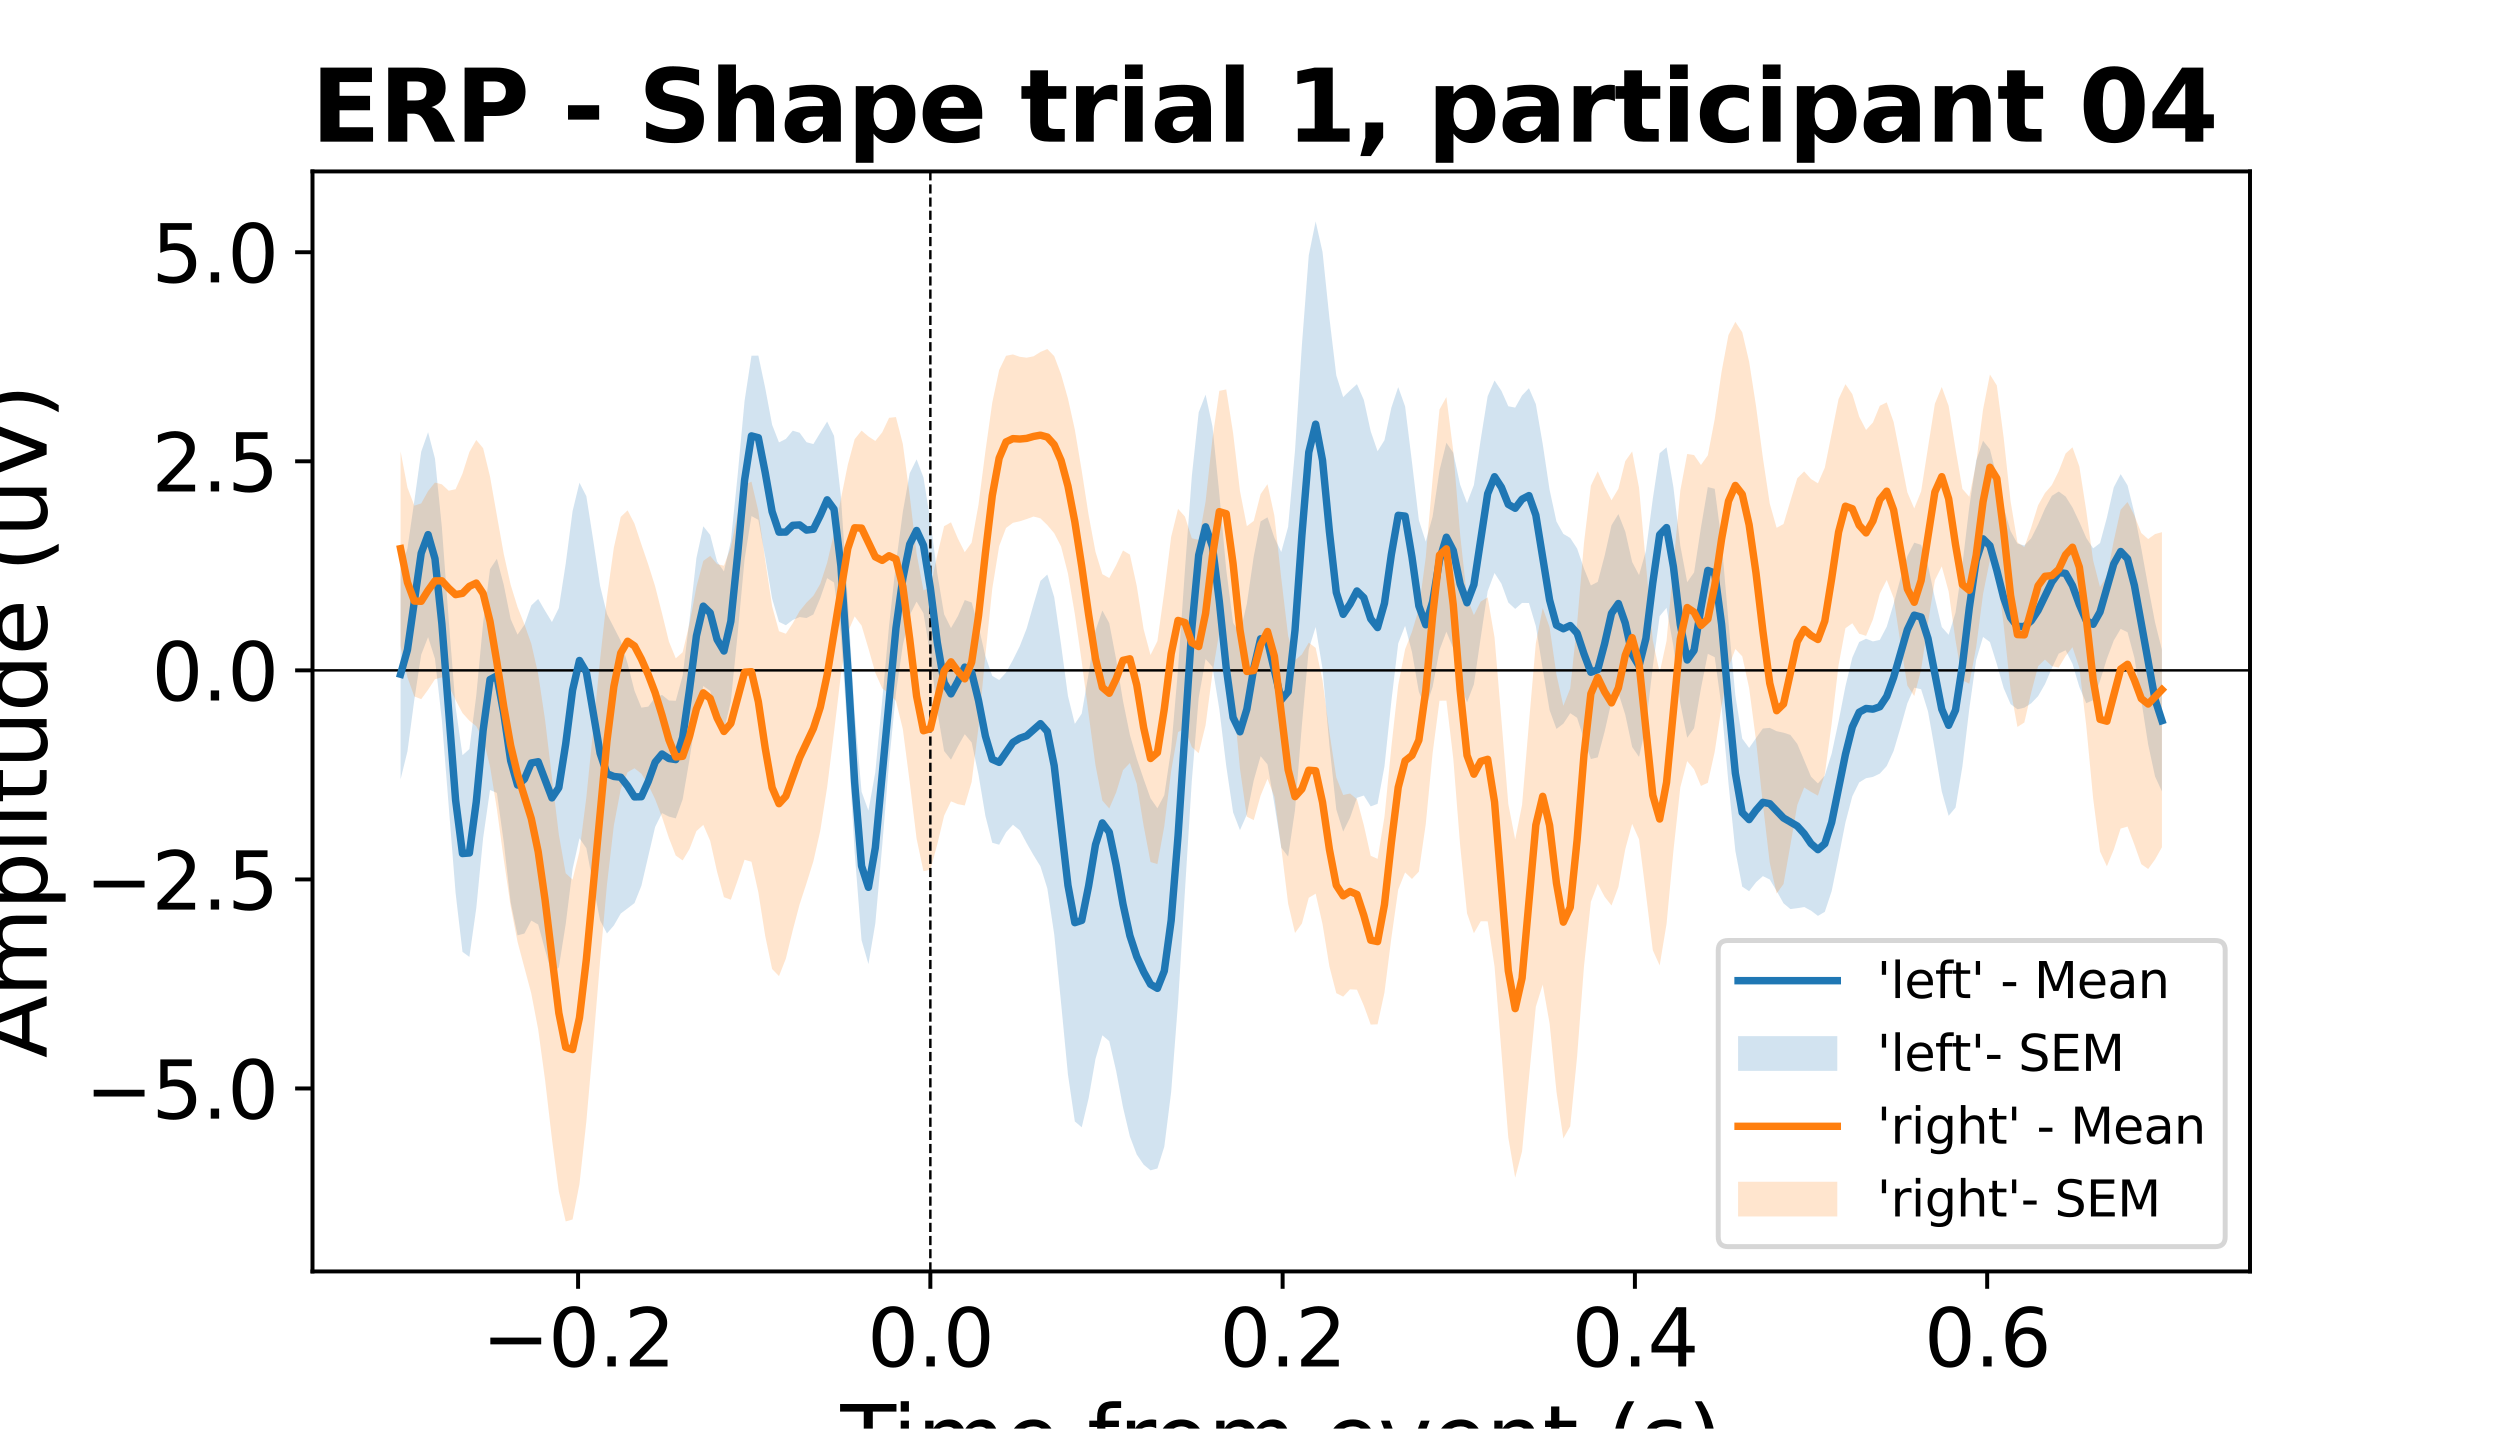 <?xml version="1.0" encoding="utf-8" standalone="no"?>
<!DOCTYPE svg PUBLIC "-//W3C//DTD SVG 1.1//EN"
  "http://www.w3.org/Graphics/SVG/1.1/DTD/svg11.dtd">
<svg xmlns:xlink="http://www.w3.org/1999/xlink" width="504pt" height="288pt" viewBox="0 0 504 288" xmlns="http://www.w3.org/2000/svg" version="1.1">
 <defs>
  <style type="text/css">*{stroke-linejoin: round; stroke-linecap: butt}</style>
 </defs>
 <g id="figure_1">
  <g id="patch_1">
   <path d="M 0 288 
L 504 288 
L 504 0 
L 0 0 
z
" style="fill: #ffffff"/>
  </g>
  <g id="axes_1">
   <g id="patch_2">
    <path d="M 63 256.32 
L 453.6 256.32 
L 453.6 34.56 
L 63 34.56 
z
" style="fill: #ffffff"/>
   </g>
   <g id="PolyCollection_1">
    <path d="M 80.755 114.745 
L 80.755 157.114 
L 82.142 151.475 
L 83.529 141.05 
L 84.916 131.979 
L 86.303 128.43 
L 87.69 132.805 
L 89.077 145.176 
L 90.464 162.554 
L 91.851 180.076 
L 93.238 191.898 
L 94.625 192.917 
L 96.012 183.119 
L 97.399 168.945 
L 98.787 159.261 
L 100.174 159.853 
L 101.561 169.796 
L 102.948 181.899 
L 104.335 188.57 
L 105.722 188.201 
L 107.109 185.584 
L 108.496 186.389 
L 109.883 191.501 
L 111.27 196.305 
L 112.657 195.013 
L 114.044 186.312 
L 115.431 175.222 
L 116.818 168.999 
L 118.206 170.985 
L 119.593 178.454 
L 120.98 185.58 
L 122.367 188.182 
L 123.754 186.571 
L 125.141 184.172 
L 126.528 183.126 
L 127.915 182.058 
L 129.302 178.58 
L 130.689 172.62 
L 132.076 166.704 
L 133.463 163.919 
L 134.85 164.623 
L 136.238 164.988 
L 137.625 161.143 
L 139.012 153.059 
L 140.399 143.889 
L 141.786 138.3 
L 143.173 139.287 
L 144.56 144.621 
L 145.947 147.283 
L 147.334 141.408 
L 148.721 127.696 
L 150.108 112.757 
L 151.495 104.039 
L 152.882 104.796 
L 154.269 112.335 
L 155.657 120.672 
L 157.044 125.369 
L 158.431 126.046 
L 159.818 124.99 
L 161.205 124.4 
L 162.592 124.594 
L 163.979 123.875 
L 165.366 120.582 
L 166.753 116.551 
L 168.14 117.437 
L 169.527 128.155 
L 170.914 148.354 
L 172.301 171.889 
L 173.688 189.541 
L 175.076 194.35 
L 176.463 186.171 
L 177.85 170.529 
L 179.237 153.71 
L 180.624 139.727 
L 182.011 130.058 
L 183.398 124.018 
L 184.785 121.283 
L 186.172 123.621 
L 187.559 132.093 
L 188.946 143.343 
L 190.333 151.411 
L 191.72 153.156 
L 193.108 150.472 
L 194.495 148.014 
L 195.882 149.678 
L 197.269 156.193 
L 198.656 164.486 
L 200.043 169.904 
L 201.43 170.289 
L 202.817 167.785 
L 204.204 166.276 
L 205.591 167.402 
L 206.978 169.995 
L 208.365 172.403 
L 209.752 174.662 
L 211.139 179.098 
L 212.527 188.351 
L 213.914 202.222 
L 215.301 216.65 
L 216.688 226.082 
L 218.075 227.262 
L 219.462 221.441 
L 220.849 213.476 
L 222.236 208.718 
L 223.623 209.894 
L 225.01 215.882 
L 226.397 223.236 
L 227.784 229.119 
L 229.171 232.759 
L 230.559 234.796 
L 231.946 235.937 
L 233.333 235.56 
L 234.72 231.177 
L 236.107 220.143 
L 237.494 202.108 
L 238.881 179.656 
L 240.268 157.454 
L 241.655 140.687 
L 243.042 132.859 
L 244.429 134.41 
L 245.816 142.989 
L 247.203 154.388 
L 248.59 163.768 
L 249.978 167.364 
L 251.365 164.215 
L 252.752 157.331 
L 254.139 152.442 
L 255.526 154.109 
L 256.913 162.115 
L 258.3 170.888 
L 259.687 172.676 
L 261.074 163.281 
L 262.461 146.177 
L 263.848 130.882 
L 265.235 126.393 
L 266.622 134.84 
L 268.01 150.251 
L 269.397 163.185 
L 270.784 167.645 
L 272.171 164.842 
L 273.558 160.836 
L 274.945 160.379 
L 276.332 162.572 
L 277.719 162.057 
L 279.106 154.506 
L 280.493 141.421 
L 281.88 129.73 
L 283.267 126.175 
L 284.654 131.444 
L 286.041 139.474 
L 287.429 142.702 
L 288.816 138.49 
L 290.203 131.049 
L 291.59 127.351 
L 292.977 130.69 
L 294.364 137.728 
L 295.751 141.606 
L 297.138 137.956 
L 298.525 128.452 
L 299.912 119.197 
L 301.299 115.512 
L 302.686 117.678 
L 304.073 121.467 
L 305.461 122.759 
L 306.848 121.546 
L 308.235 121.566 
L 309.622 126.204 
L 311.009 134.844 
L 312.396 143.161 
L 313.783 146.952 
L 315.17 145.894 
L 316.557 143.773 
L 317.944 144.714 
L 319.331 149.023 
L 320.718 153.024 
L 322.105 152.686 
L 323.492 147.495 
L 324.88 141.408 
L 326.267 139.706 
L 327.654 144.081 
L 329.041 150.582 
L 330.428 152.6 
L 331.815 146.365 
L 333.202 134.433 
L 334.589 124.218 
L 335.976 122.538 
L 337.363 130.356 
L 338.75 141.833 
L 340.137 148.735 
L 341.524 146.817 
L 342.912 138.78 
L 344.299 131.808 
L 345.686 132.488 
L 347.073 142.558 
L 348.46 157.897 
L 349.847 171.557 
L 351.234 178.751 
L 352.621 179.669 
L 354.008 177.868 
L 355.395 176.628 
L 356.782 177.303 
L 358.169 179.617 
L 359.556 182.107 
L 360.943 183.27 
L 362.331 183.09 
L 363.718 182.854 
L 365.105 183.588 
L 366.492 184.64 
L 367.879 183.83 
L 369.266 179.639 
L 370.653 172.851 
L 372.04 165.812 
L 373.427 160.529 
L 374.814 157.739 
L 376.201 156.885 
L 377.588 156.622 
L 378.975 155.958 
L 380.363 154.436 
L 381.75 151.395 
L 383.137 146.728 
L 384.524 141.78 
L 385.911 138.631 
L 387.298 138.957 
L 388.685 143.428 
L 390.072 151.199 
L 391.459 159.539 
L 392.846 164.467 
L 394.233 162.819 
L 395.62 154.509 
L 397.007 142.941 
L 398.394 133.052 
L 399.782 128.41 
L 401.169 129.435 
L 402.556 133.876 
L 403.943 138.734 
L 405.33 141.936 
L 406.717 142.992 
L 408.104 142.667 
L 409.491 141.791 
L 410.878 140.35 
L 412.265 137.94 
L 413.652 134.696 
L 415.039 131.769 
L 416.426 131.088 
L 417.813 133.83 
L 419.201 138.507 
L 420.588 141.763 
L 421.975 141.166 
L 423.362 137.269 
L 424.749 132.798 
L 426.136 129.115 
L 427.523 126.784 
L 428.91 127.451 
L 430.297 132.6 
L 431.684 141.209 
L 433.071 150.09 
L 434.458 156.536 
L 435.845 159.558 
L 435.845 131.018 
L 435.845 131.018 
L 434.458 125.477 
L 433.071 118.234 
L 431.684 110.567 
L 430.297 103.461 
L 428.91 97.847 
L 427.523 95.585 
L 426.136 98.24 
L 424.749 104.352 
L 423.362 109.491 
L 421.975 110.543 
L 420.588 108.432 
L 419.201 105.246 
L 417.813 102.314 
L 416.426 100.1 
L 415.039 99.088 
L 413.652 99.964 
L 412.265 102.538 
L 410.878 105.759 
L 409.491 108.515 
L 408.104 109.974 
L 406.717 109.591 
L 405.33 107.067 
L 403.943 102.319 
L 402.556 96.081 
L 401.169 90.583 
L 399.782 88.855 
L 398.394 92.895 
L 397.007 102.226 
L 395.62 113.825 
L 394.233 123.505 
L 392.846 127.98 
L 391.459 126.401 
L 390.072 120.597 
L 388.685 114.02 
L 387.298 109.838 
L 385.911 109.399 
L 384.524 112.116 
L 383.137 116.617 
L 381.75 121.75 
L 380.363 126.349 
L 378.975 129.001 
L 377.588 129.309 
L 376.201 128.771 
L 374.814 129.424 
L 373.427 132.579 
L 372.04 138.356 
L 370.653 145.449 
L 369.266 151.925 
L 367.879 156.345 
L 366.492 157.939 
L 365.105 156.584 
L 363.718 153.266 
L 362.331 149.971 
L 360.943 148.164 
L 359.556 147.708 
L 358.169 147.413 
L 356.782 146.742 
L 355.395 146.87 
L 354.008 148.809 
L 352.621 150.789 
L 351.234 148.893 
L 349.847 140.201 
L 348.46 125.346 
L 347.073 109.141 
L 345.686 98.545 
L 344.299 98.192 
L 342.912 106.357 
L 341.524 115.407 
L 340.137 117.366 
L 338.75 110.009 
L 337.363 98.224 
L 335.976 90.185 
L 334.589 91.369 
L 333.202 100.58 
L 331.815 111.073 
L 330.428 115.94 
L 329.041 113.298 
L 327.654 107.165 
L 326.267 103.64 
L 324.88 105.883 
L 323.492 112.049 
L 322.105 117.31 
L 320.718 118.031 
L 319.331 114.639 
L 317.944 110.574 
L 316.557 108.457 
L 315.17 107.633 
L 313.783 105.141 
L 312.396 98.736 
L 311.009 89.501 
L 309.622 81.478 
L 308.235 78.258 
L 306.848 79.719 
L 305.461 82.176 
L 304.073 81.899 
L 302.686 78.791 
L 301.299 76.706 
L 299.912 79.876 
L 298.525 88.525 
L 297.138 97.771 
L 295.751 101.428 
L 294.364 97.707 
L 292.977 91.271 
L 291.59 89.258 
L 290.203 94.838 
L 288.816 104.127 
L 287.429 109.204 
L 286.041 104.851 
L 284.654 93.175 
L 283.267 81.92 
L 281.88 78.042 
L 280.493 82.204 
L 279.106 88.749 
L 277.719 90.974 
L 276.332 86.941 
L 274.945 80.613 
L 273.558 77.443 
L 272.171 78.705 
L 270.784 80.06 
L 269.397 75.672 
L 268.01 64.112 
L 266.622 50.794 
L 265.235 44.64 
L 263.848 51.481 
L 262.461 69.583 
L 261.074 90.829 
L 259.687 106.2 
L 258.3 111.287 
L 256.913 108.392 
L 255.526 104.286 
L 254.139 105.118 
L 252.752 112.192 
L 251.365 121.721 
L 249.978 127.705 
L 248.59 125.554 
L 247.203 114.826 
L 245.816 99.545 
L 244.429 85.937 
L 243.042 79.554 
L 241.655 83.138 
L 240.268 96.03 
L 238.881 114.926 
L 237.494 134.896 
L 236.107 150.98 
L 234.72 160.316 
L 233.333 162.942 
L 231.946 160.937 
L 230.559 157.054 
L 229.171 152.962 
L 227.784 148.143 
L 226.397 141.315 
L 225.01 132.893 
L 223.623 125.626 
L 222.236 123.078 
L 220.849 127.114 
L 219.462 135.805 
L 218.075 143.859 
L 216.688 145.938 
L 215.301 140.319 
L 213.914 129.976 
L 212.527 120.375 
L 211.139 115.822 
L 209.752 117.114 
L 208.365 121.823 
L 206.978 126.699 
L 205.591 130.254 
L 204.204 133.051 
L 202.817 135.581 
L 201.43 137.098 
L 200.043 136.27 
L 198.656 132.284 
L 197.269 126.255 
L 195.882 121.455 
L 194.495 120.973 
L 193.108 124.214 
L 191.72 126.616 
L 190.333 123.836 
L 188.946 115.549 
L 187.559 104.995 
L 186.172 96.249 
L 184.785 92.61 
L 183.398 95.414 
L 182.011 103.182 
L 180.624 113.555 
L 179.237 126.139 
L 177.85 141.207 
L 176.463 155.647 
L 175.076 163.419 
L 173.688 159.599 
L 172.301 143.742 
L 170.914 120.994 
L 169.527 100.095 
L 168.14 87.873 
L 166.753 84.986 
L 165.366 87.234 
L 163.979 89.524 
L 162.592 89.146 
L 161.205 87.241 
L 159.818 86.821 
L 158.431 88.49 
L 157.044 89.191 
L 155.657 85.619 
L 154.269 78.236 
L 152.882 71.69 
L 151.495 71.713 
L 150.108 80.801 
L 148.721 95.684 
L 147.334 109.14 
L 145.947 115.2 
L 144.56 113.203 
L 143.173 107.831 
L 141.786 106.099 
L 140.399 112.486 
L 139.012 124.875 
L 137.625 136.202 
L 136.238 141.279 
L 134.85 141.219 
L 133.463 140.101 
L 132.076 140.616 
L 130.689 142.453 
L 129.302 142.66 
L 127.915 139.259 
L 126.528 133.795 
L 125.141 129.206 
L 123.754 126.5 
L 122.367 123.795 
L 120.98 118.117 
L 119.593 108.888 
L 118.206 100.022 
L 116.818 97.313 
L 115.431 103.052 
L 114.044 113.665 
L 112.657 122.583 
L 111.27 125.401 
L 109.883 123.127 
L 108.496 120.739 
L 107.109 122.047 
L 105.722 125.954 
L 104.335 127.947 
L 102.948 124.814 
L 101.561 117.917 
L 100.174 112.647 
L 98.787 114.733 
L 97.399 125.566 
L 96.012 140.238 
L 94.625 151.012 
L 93.238 152.25 
L 91.851 142.548 
L 90.464 125.045 
L 89.077 106.278 
L 87.69 92.446 
L 86.303 87.13 
L 84.916 91.058 
L 83.529 100.983 
L 82.142 110.545 
L 80.755 114.745 
z
" clip-path="url(#pbe7e53a79b)" style="fill: #1f77b4; fill-opacity: 0.2"/>
   </g>
   <g id="PolyCollection_2">
    <path d="M 80.755 90.987 
L 80.755 130.228 
L 82.142 136.55 
L 83.529 140.403 
L 84.916 140.95 
L 86.303 139.051 
L 87.69 136.932 
L 89.077 136.544 
L 90.464 138.264 
L 91.851 141.135 
L 93.238 143.758 
L 94.625 145.291 
L 96.012 146.401 
L 97.399 148.946 
L 98.787 154.503 
L 100.174 163.134 
L 101.561 173.295 
L 102.948 182.715 
L 104.335 189.862 
L 105.722 195.084 
L 107.109 200.296 
L 108.496 207.547 
L 109.883 217.701 
L 111.27 229.588 
L 112.657 240.182 
L 114.044 246.24 
L 115.431 245.846 
L 116.818 238.714 
L 118.206 226.115 
L 119.593 210.366 
L 120.98 193.73 
L 122.367 178.322 
L 123.754 166.404 
L 125.141 159.104 
L 126.528 155.673 
L 127.915 154.885 
L 129.302 155.974 
L 130.689 158.232 
L 132.076 161.125 
L 133.463 164.737 
L 134.85 168.941 
L 136.238 172.485 
L 137.625 173.462 
L 139.012 171.145 
L 140.399 167.544 
L 141.786 166.296 
L 143.173 169.516 
L 144.56 175.741 
L 145.947 180.871 
L 147.334 181.381 
L 148.721 177.472 
L 150.108 173.333 
L 151.495 173.728 
L 152.882 179.895 
L 154.269 188.697 
L 155.657 195.349 
L 157.044 196.781 
L 158.431 193.26 
L 159.818 187.55 
L 161.205 182.305 
L 162.592 178.068 
L 163.979 173.628 
L 165.366 167.473 
L 166.753 158.698 
L 168.14 147.573 
L 169.527 136.062 
L 170.914 127.475 
L 172.301 124.268 
L 173.688 126.109 
L 175.076 130.75 
L 176.463 135.631 
L 177.85 138.772 
L 179.237 139.839 
L 180.624 141.32 
L 182.011 147.006 
L 183.398 157.692 
L 184.785 169.091 
L 186.172 175.625 
L 187.559 175.332 
L 188.946 170.276 
L 190.333 164.444 
L 191.72 161.554 
L 193.108 162.12 
L 194.495 162.388 
L 195.882 157.655 
L 197.269 146.6 
L 198.656 132.03 
L 200.043 118.677 
L 201.43 110.113 
L 202.817 106.443 
L 204.204 105.4 
L 205.591 105.092 
L 206.978 104.642 
L 208.365 104.135 
L 209.752 104.506 
L 211.139 105.858 
L 212.527 107.499 
L 213.914 110.179 
L 215.301 115.638 
L 216.688 123.798 
L 218.075 133.39 
L 219.462 143.938 
L 220.849 154.276 
L 222.236 161.4 
L 223.623 162.991 
L 225.01 159.78 
L 226.397 155.275 
L 227.784 153.821 
L 229.171 158.042 
L 230.559 166.508 
L 231.946 173.784 
L 233.333 174.21 
L 234.72 166.589 
L 236.107 155.412 
L 237.494 147.577 
L 238.881 146.889 
L 240.268 150.604 
L 241.655 151.854 
L 243.042 146.231 
L 244.429 135.744 
L 245.816 127.504 
L 247.203 128.617 
L 248.59 140.046 
L 249.978 154.984 
L 251.365 164.644 
L 252.752 165.333 
L 254.139 160.395 
L 255.526 157.017 
L 256.913 160.623 
L 258.3 170.84 
L 259.687 182.167 
L 261.074 188.092 
L 262.461 186.194 
L 263.848 180.994 
L 265.235 180.159 
L 266.622 186.307 
L 268.01 194.857 
L 269.397 200.223 
L 270.784 200.927 
L 272.171 199.452 
L 273.558 199.517 
L 274.945 202.73 
L 276.332 206.554 
L 277.719 206.505 
L 279.106 200.103 
L 280.493 189.13 
L 281.88 179.349 
L 283.267 175.879 
L 284.654 177.198 
L 286.041 175.719 
L 287.429 166.177 
L 288.816 151.837 
L 290.203 141.267 
L 291.59 141.246 
L 292.977 152.896 
L 294.364 170.425 
L 295.751 184.119 
L 297.138 188.143 
L 298.525 185.721 
L 299.912 185.739 
L 301.299 194.841 
L 302.686 212.048 
L 304.073 229.344 
L 305.461 237.425 
L 306.848 232.116 
L 308.235 217.322 
L 309.622 202.961 
L 311.009 198.505 
L 312.396 206.31 
L 313.783 220.101 
L 315.17 229.518 
L 316.557 227.066 
L 317.944 212.988 
L 319.331 194.828 
L 320.718 181.806 
L 322.105 178.178 
L 323.492 180.785 
L 324.88 182.556 
L 326.267 178.818 
L 327.654 171.188 
L 329.041 166.091 
L 330.428 169.213 
L 331.815 180.136 
L 333.202 191.566 
L 334.589 194.631 
L 335.976 186.266 
L 337.363 171.514 
L 338.75 158.752 
L 340.137 153.439 
L 341.524 155.096 
L 342.912 158.438 
L 344.299 157.817 
L 345.686 151.561 
L 347.073 142.408 
L 348.46 134.539 
L 349.847 130.849 
L 351.234 132.315 
L 352.621 138.698 
L 354.008 149.207 
L 355.395 162.131 
L 356.782 173.956 
L 358.169 180.144 
L 359.556 178.221 
L 360.943 170.371 
L 362.331 162.308 
L 363.718 158.759 
L 365.105 159.641 
L 366.492 160.402 
L 367.879 156.104 
L 369.266 145.889 
L 370.653 134.098 
L 372.04 126.652 
L 373.427 125.649 
L 374.814 127.774 
L 376.201 128.183 
L 377.588 124.866 
L 378.975 119.665 
L 380.363 116.928 
L 381.75 120.551 
L 383.137 129.679 
L 384.524 138.21 
L 385.911 140.339 
L 387.298 135.004 
L 388.685 125.537 
L 390.072 116.978 
L 391.459 114.188 
L 392.846 119.255 
L 394.233 129.117 
L 395.62 137.157 
L 397.007 137.843 
L 398.394 130.492 
L 399.782 119.759 
L 401.169 112.904 
L 402.556 115.201 
L 403.943 126.058 
L 405.33 139.032 
L 406.717 146.55 
L 408.104 145.66 
L 409.491 139.641 
L 410.878 134.319 
L 412.265 132.973 
L 413.652 134.297 
L 415.039 134.576 
L 416.426 132.242 
L 417.813 130.478 
L 419.201 134.631 
L 420.588 146.31 
L 421.975 160.929 
L 423.362 171.671 
L 424.749 174.648 
L 426.136 171.301 
L 427.523 167.035 
L 428.91 166.639 
L 430.297 170.278 
L 431.684 174.216 
L 433.071 175.192 
L 434.458 173.272 
L 435.845 170.803 
L 435.845 107.285 
L 435.845 107.285 
L 434.458 107.666 
L 433.071 108.671 
L 431.684 107.459 
L 430.297 103.927 
L 428.91 101.206 
L 427.523 102.761 
L 426.136 109.027 
L 424.749 116.146 
L 423.362 118.37 
L 421.975 112.98 
L 420.588 102.942 
L 419.201 94.053 
L 417.813 90.17 
L 416.426 91.424 
L 415.039 94.991 
L 413.652 97.79 
L 412.265 99.392 
L 410.878 101.859 
L 409.491 106.329 
L 408.104 110.319 
L 406.717 109.32 
L 405.33 101.047 
L 403.943 88.268 
L 402.556 77.696 
L 401.169 75.501 
L 399.782 82.561 
L 398.394 93.39 
L 397.007 100.151 
L 395.62 98.557 
L 394.233 90.515 
L 392.846 81.838 
L 391.459 78.01 
L 390.072 81.399 
L 388.685 90.222 
L 387.298 99.063 
L 385.911 102.5 
L 384.524 99.26 
L 383.137 92.13 
L 381.75 85.058 
L 380.363 81.12 
L 378.975 81.796 
L 377.588 85.16 
L 376.201 86.681 
L 374.814 83.999 
L 373.427 79.459 
L 372.04 77.449 
L 370.653 80.459 
L 369.266 87.378 
L 367.879 94.28 
L 366.492 97.437 
L 365.105 96.574 
L 363.718 95.039 
L 362.331 96.409 
L 360.943 100.995 
L 359.556 105.64 
L 358.169 106.409 
L 356.782 101.52 
L 355.395 92.289 
L 354.008 81.814 
L 352.621 72.889 
L 351.234 66.979 
L 349.847 64.886 
L 348.46 67.529 
L 347.073 74.92 
L 345.686 84.496 
L 344.299 91.788 
L 342.912 93.737 
L 341.524 91.74 
L 340.137 91.528 
L 338.75 98.901 
L 337.363 113.897 
L 335.976 129.206 
L 334.589 135.59 
L 333.202 129.09 
L 331.815 113.653 
L 330.428 98.319 
L 329.041 91.013 
L 327.654 92.965 
L 326.267 98.529 
L 324.88 100.85 
L 323.492 98.153 
L 322.105 95.006 
L 320.718 97.913 
L 319.331 109.45 
L 317.944 125.712 
L 316.557 138.793 
L 315.17 142.291 
L 313.783 135.999 
L 312.396 126.438 
L 311.009 122.58 
L 309.622 129.705 
L 308.235 145.769 
L 306.848 162.27 
L 305.461 169.243 
L 304.073 162.075 
L 302.686 145.137 
L 301.299 128.518 
L 299.912 120.418 
L 298.525 121.258 
L 297.138 124.012 
L 295.751 120.45 
L 294.364 107.774 
L 292.977 90.965 
L 291.59 80.037 
L 290.203 82.557 
L 288.816 96.521 
L 287.429 112.375 
L 286.041 122.715 
L 284.654 127.376 
L 283.267 130.893 
L 281.88 138.117 
L 280.493 150.652 
L 279.106 164.665 
L 277.719 173.147 
L 276.332 172.527 
L 274.945 166.347 
L 273.558 161.123 
L 272.171 159.977 
L 270.784 160.275 
L 269.397 156.72 
L 268.01 147.642 
L 266.622 137.181 
L 265.235 130.616 
L 263.848 129.559 
L 262.461 131.923 
L 261.074 133.11 
L 259.687 128.182 
L 258.3 116.552 
L 256.913 103.946 
L 255.526 97.605 
L 254.139 99.606 
L 252.752 105.02 
L 251.365 106.075 
L 249.978 98.999 
L 248.59 87.274 
L 247.203 78.511 
L 245.816 78.796 
L 244.429 88.433 
L 243.042 101.135 
L 241.655 108.826 
L 240.268 108.515 
L 238.881 104.139 
L 237.494 102.581 
L 236.107 108.207 
L 234.72 119.29 
L 233.333 129.241 
L 231.946 132.044 
L 230.559 126.872 
L 229.171 118.138 
L 227.784 111.808 
L 226.397 110.975 
L 225.01 113.954 
L 223.623 116.532 
L 222.236 115.757 
L 220.849 111.239 
L 219.462 103.822 
L 218.075 94.889 
L 216.688 86.626 
L 215.301 80.36 
L 213.914 75.478 
L 212.527 71.793 
L 211.139 70.366 
L 209.752 70.953 
L 208.365 71.83 
L 206.978 72.108 
L 205.591 71.93 
L 204.204 71.453 
L 202.817 71.729 
L 201.43 74.601 
L 200.043 81.145 
L 198.656 90.98 
L 197.269 101.721 
L 195.882 109.385 
L 194.495 111.314 
L 193.108 108.566 
L 191.72 105.303 
L 190.333 106.08 
L 188.946 111.956 
L 187.559 118.44 
L 186.172 119.015 
L 184.785 111.597 
L 183.398 99.931 
L 182.011 89.509 
L 180.624 84.082 
L 179.237 84.235 
L 177.85 87.17 
L 176.463 88.901 
L 175.076 87.987 
L 173.688 86.812 
L 172.301 88.533 
L 170.914 93.709 
L 169.527 100.568 
L 168.14 107.47 
L 166.753 113.437 
L 165.366 117.706 
L 163.979 120.101 
L 162.592 121.483 
L 161.205 123.184 
L 159.818 125.654 
L 158.431 127.758 
L 157.044 127.26 
L 155.657 122.222 
L 154.269 112.986 
L 152.882 103.047 
L 151.495 97.105 
L 150.108 97.709 
L 148.721 103.51 
L 147.334 110.319 
L 145.947 114.052 
L 144.56 113.711 
L 143.173 112.066 
L 141.786 113.07 
L 140.399 118.293 
L 139.012 125.713 
L 137.625 131.485 
L 136.238 132.721 
L 134.85 129.324 
L 133.463 123.646 
L 132.076 118.202 
L 130.689 113.81 
L 129.302 109.749 
L 127.915 105.579 
L 126.528 102.884 
L 125.141 104.203 
L 123.754 110.398 
L 122.367 120.383 
L 120.98 132.956 
L 119.593 147.032 
L 118.206 160.739 
L 116.818 171.652 
L 115.431 177.33 
L 114.044 176.045 
L 112.657 168.228 
L 111.27 156.732 
L 109.883 145.103 
L 108.496 135.864 
L 107.109 129.774 
L 105.722 125.859 
L 104.335 122.371 
L 102.948 117.895 
L 101.561 111.7 
L 100.174 103.948 
L 98.787 96.067 
L 97.399 90.36 
L 96.012 88.695 
L 94.625 91.126 
L 93.238 95.479 
L 91.851 98.623 
L 90.464 98.929 
L 89.077 97.638 
L 87.69 97.276 
L 86.303 98.997 
L 84.916 101.491 
L 83.529 101.939 
L 82.142 98.29 
L 80.755 90.987 
z
" clip-path="url(#pbe7e53a79b)" style="fill: #ff7f0e; fill-opacity: 0.2"/>
   </g>
   <g id="matplotlib.axis_1">
    <g id="xtick_1">
     <g id="line2d_1">
      <defs>
       <path id="m569c1572f4" d="M 0 0 
L 0 3.5 
" style="stroke: #000000; stroke-width: 0.8"/>
      </defs>
      <g>
       <use xlink:href="#m569c1572f4" x="116.541" y="256.32" style="stroke: #000000; stroke-width: 0.8"/>
      </g>
     </g>
     <g id="text_1">
      <!-- −0.2 -->
      <g transform="translate(97.115 275.478)scale(0.16 -0.16)">
       <defs>
        <path id="DejaVuSans-2212" d="M 678 2272 
L 4684 2272 
L 4684 1741 
L 678 1741 
L 678 2272 
z
" transform="scale(0.016)"/>
        <path id="DejaVuSans-30" d="M 2034 4250 
Q 1547 4250 1301 3770 
Q 1056 3291 1056 2328 
Q 1056 1369 1301 889 
Q 1547 409 2034 409 
Q 2525 409 2770 889 
Q 3016 1369 3016 2328 
Q 3016 3291 2770 3770 
Q 2525 4250 2034 4250 
z
M 2034 4750 
Q 2819 4750 3233 4129 
Q 3647 3509 3647 2328 
Q 3647 1150 3233 529 
Q 2819 -91 2034 -91 
Q 1250 -91 836 529 
Q 422 1150 422 2328 
Q 422 3509 836 4129 
Q 1250 4750 2034 4750 
z
" transform="scale(0.016)"/>
        <path id="DejaVuSans-2e" d="M 684 794 
L 1344 794 
L 1344 0 
L 684 0 
L 684 794 
z
" transform="scale(0.016)"/>
        <path id="DejaVuSans-32" d="M 1228 531 
L 3431 531 
L 3431 0 
L 469 0 
L 469 531 
Q 828 903 1448 1529 
Q 2069 2156 2228 2338 
Q 2531 2678 2651 2914 
Q 2772 3150 2772 3378 
Q 2772 3750 2511 3984 
Q 2250 4219 1831 4219 
Q 1534 4219 1204 4116 
Q 875 4013 500 3803 
L 500 4441 
Q 881 4594 1212 4672 
Q 1544 4750 1819 4750 
Q 2544 4750 2975 4387 
Q 3406 4025 3406 3419 
Q 3406 3131 3298 2873 
Q 3191 2616 2906 2266 
Q 2828 2175 2409 1742 
Q 1991 1309 1228 531 
z
" transform="scale(0.016)"/>
       </defs>
       <use xlink:href="#DejaVuSans-2212"/>
       <use xlink:href="#DejaVuSans-30" x="83.789"/>
       <use xlink:href="#DejaVuSans-2e" x="147.412"/>
       <use xlink:href="#DejaVuSans-32" x="179.199"/>
      </g>
     </g>
    </g>
    <g id="xtick_2">
     <g id="line2d_2">
      <g>
       <use xlink:href="#m569c1572f4" x="187.559" y="256.32" style="stroke: #000000; stroke-width: 0.8"/>
      </g>
     </g>
     <g id="text_2">
      <!-- 0.0 -->
      <g transform="translate(174.837 275.478)scale(0.16 -0.16)">
       <use xlink:href="#DejaVuSans-30"/>
       <use xlink:href="#DejaVuSans-2e" x="63.623"/>
       <use xlink:href="#DejaVuSans-30" x="95.41"/>
      </g>
     </g>
    </g>
    <g id="xtick_3">
     <g id="line2d_3">
      <g>
       <use xlink:href="#m569c1572f4" x="258.577" y="256.32" style="stroke: #000000; stroke-width: 0.8"/>
      </g>
     </g>
     <g id="text_3">
      <!-- 0.2 -->
      <g transform="translate(245.855 275.478)scale(0.16 -0.16)">
       <use xlink:href="#DejaVuSans-30"/>
       <use xlink:href="#DejaVuSans-2e" x="63.623"/>
       <use xlink:href="#DejaVuSans-32" x="95.41"/>
      </g>
     </g>
    </g>
    <g id="xtick_4">
     <g id="line2d_4">
      <g>
       <use xlink:href="#m569c1572f4" x="329.596" y="256.32" style="stroke: #000000; stroke-width: 0.8"/>
      </g>
     </g>
     <g id="text_4">
      <!-- 0.4 -->
      <g transform="translate(316.873 275.478)scale(0.16 -0.16)">
       <defs>
        <path id="DejaVuSans-34" d="M 2419 4116 
L 825 1625 
L 2419 1625 
L 2419 4116 
z
M 2253 4666 
L 3047 4666 
L 3047 1625 
L 3713 1625 
L 3713 1100 
L 3047 1100 
L 3047 0 
L 2419 0 
L 2419 1100 
L 313 1100 
L 313 1709 
L 2253 4666 
z
" transform="scale(0.016)"/>
       </defs>
       <use xlink:href="#DejaVuSans-30"/>
       <use xlink:href="#DejaVuSans-2e" x="63.623"/>
       <use xlink:href="#DejaVuSans-34" x="95.41"/>
      </g>
     </g>
    </g>
    <g id="xtick_5">
     <g id="line2d_5">
      <g>
       <use xlink:href="#m569c1572f4" x="400.614" y="256.32" style="stroke: #000000; stroke-width: 0.8"/>
      </g>
     </g>
     <g id="text_5">
      <!-- 0.6 -->
      <g transform="translate(387.891 275.478)scale(0.16 -0.16)">
       <defs>
        <path id="DejaVuSans-36" d="M 2113 2584 
Q 1688 2584 1439 2293 
Q 1191 2003 1191 1497 
Q 1191 994 1439 701 
Q 1688 409 2113 409 
Q 2538 409 2786 701 
Q 3034 994 3034 1497 
Q 3034 2003 2786 2293 
Q 2538 2584 2113 2584 
z
M 3366 4563 
L 3366 3988 
Q 3128 4100 2886 4159 
Q 2644 4219 2406 4219 
Q 1781 4219 1451 3797 
Q 1122 3375 1075 2522 
Q 1259 2794 1537 2939 
Q 1816 3084 2150 3084 
Q 2853 3084 3261 2657 
Q 3669 2231 3669 1497 
Q 3669 778 3244 343 
Q 2819 -91 2113 -91 
Q 1303 -91 875 529 
Q 447 1150 447 2328 
Q 447 3434 972 4092 
Q 1497 4750 2381 4750 
Q 2619 4750 2861 4703 
Q 3103 4656 3366 4563 
z
" transform="scale(0.016)"/>
       </defs>
       <use xlink:href="#DejaVuSans-30"/>
       <use xlink:href="#DejaVuSans-2e" x="63.623"/>
       <use xlink:href="#DejaVuSans-36" x="95.41"/>
      </g>
     </g>
    </g>
    <g id="text_6">
     <!-- Time from event (s) -->
     <g transform="translate(169.414 296.482)scale(0.18 -0.18)">
      <defs>
       <path id="DejaVuSans-54" d="M -19 4666 
L 3928 4666 
L 3928 4134 
L 2272 4134 
L 2272 0 
L 1638 0 
L 1638 4134 
L -19 4134 
L -19 4666 
z
" transform="scale(0.016)"/>
       <path id="DejaVuSans-69" d="M 603 3500 
L 1178 3500 
L 1178 0 
L 603 0 
L 603 3500 
z
M 603 4863 
L 1178 4863 
L 1178 4134 
L 603 4134 
L 603 4863 
z
" transform="scale(0.016)"/>
       <path id="DejaVuSans-6d" d="M 3328 2828 
Q 3544 3216 3844 3400 
Q 4144 3584 4550 3584 
Q 5097 3584 5394 3201 
Q 5691 2819 5691 2113 
L 5691 0 
L 5113 0 
L 5113 2094 
Q 5113 2597 4934 2840 
Q 4756 3084 4391 3084 
Q 3944 3084 3684 2787 
Q 3425 2491 3425 1978 
L 3425 0 
L 2847 0 
L 2847 2094 
Q 2847 2600 2669 2842 
Q 2491 3084 2119 3084 
Q 1678 3084 1418 2786 
Q 1159 2488 1159 1978 
L 1159 0 
L 581 0 
L 581 3500 
L 1159 3500 
L 1159 2956 
Q 1356 3278 1631 3431 
Q 1906 3584 2284 3584 
Q 2666 3584 2933 3390 
Q 3200 3197 3328 2828 
z
" transform="scale(0.016)"/>
       <path id="DejaVuSans-65" d="M 3597 1894 
L 3597 1613 
L 953 1613 
Q 991 1019 1311 708 
Q 1631 397 2203 397 
Q 2534 397 2845 478 
Q 3156 559 3463 722 
L 3463 178 
Q 3153 47 2828 -22 
Q 2503 -91 2169 -91 
Q 1331 -91 842 396 
Q 353 884 353 1716 
Q 353 2575 817 3079 
Q 1281 3584 2069 3584 
Q 2775 3584 3186 3129 
Q 3597 2675 3597 1894 
z
M 3022 2063 
Q 3016 2534 2758 2815 
Q 2500 3097 2075 3097 
Q 1594 3097 1305 2825 
Q 1016 2553 972 2059 
L 3022 2063 
z
" transform="scale(0.016)"/>
       <path id="DejaVuSans-20" transform="scale(0.016)"/>
       <path id="DejaVuSans-66" d="M 2375 4863 
L 2375 4384 
L 1825 4384 
Q 1516 4384 1395 4259 
Q 1275 4134 1275 3809 
L 1275 3500 
L 2222 3500 
L 2222 3053 
L 1275 3053 
L 1275 0 
L 697 0 
L 697 3053 
L 147 3053 
L 147 3500 
L 697 3500 
L 697 3744 
Q 697 4328 969 4595 
Q 1241 4863 1831 4863 
L 2375 4863 
z
" transform="scale(0.016)"/>
       <path id="DejaVuSans-72" d="M 2631 2963 
Q 2534 3019 2420 3045 
Q 2306 3072 2169 3072 
Q 1681 3072 1420 2755 
Q 1159 2438 1159 1844 
L 1159 0 
L 581 0 
L 581 3500 
L 1159 3500 
L 1159 2956 
Q 1341 3275 1631 3429 
Q 1922 3584 2338 3584 
Q 2397 3584 2469 3576 
Q 2541 3569 2628 3553 
L 2631 2963 
z
" transform="scale(0.016)"/>
       <path id="DejaVuSans-6f" d="M 1959 3097 
Q 1497 3097 1228 2736 
Q 959 2375 959 1747 
Q 959 1119 1226 758 
Q 1494 397 1959 397 
Q 2419 397 2687 759 
Q 2956 1122 2956 1747 
Q 2956 2369 2687 2733 
Q 2419 3097 1959 3097 
z
M 1959 3584 
Q 2709 3584 3137 3096 
Q 3566 2609 3566 1747 
Q 3566 888 3137 398 
Q 2709 -91 1959 -91 
Q 1206 -91 779 398 
Q 353 888 353 1747 
Q 353 2609 779 3096 
Q 1206 3584 1959 3584 
z
" transform="scale(0.016)"/>
       <path id="DejaVuSans-76" d="M 191 3500 
L 800 3500 
L 1894 563 
L 2988 3500 
L 3597 3500 
L 2284 0 
L 1503 0 
L 191 3500 
z
" transform="scale(0.016)"/>
       <path id="DejaVuSans-6e" d="M 3513 2113 
L 3513 0 
L 2938 0 
L 2938 2094 
Q 2938 2591 2744 2837 
Q 2550 3084 2163 3084 
Q 1697 3084 1428 2787 
Q 1159 2491 1159 1978 
L 1159 0 
L 581 0 
L 581 3500 
L 1159 3500 
L 1159 2956 
Q 1366 3272 1645 3428 
Q 1925 3584 2291 3584 
Q 2894 3584 3203 3211 
Q 3513 2838 3513 2113 
z
" transform="scale(0.016)"/>
       <path id="DejaVuSans-74" d="M 1172 4494 
L 1172 3500 
L 2356 3500 
L 2356 3053 
L 1172 3053 
L 1172 1153 
Q 1172 725 1289 603 
Q 1406 481 1766 481 
L 2356 481 
L 2356 0 
L 1766 0 
Q 1100 0 847 248 
Q 594 497 594 1153 
L 594 3053 
L 172 3053 
L 172 3500 
L 594 3500 
L 594 4494 
L 1172 4494 
z
" transform="scale(0.016)"/>
       <path id="DejaVuSans-28" d="M 1984 4856 
Q 1566 4138 1362 3434 
Q 1159 2731 1159 2009 
Q 1159 1288 1364 580 
Q 1569 -128 1984 -844 
L 1484 -844 
Q 1016 -109 783 600 
Q 550 1309 550 2009 
Q 550 2706 781 3412 
Q 1013 4119 1484 4856 
L 1984 4856 
z
" transform="scale(0.016)"/>
       <path id="DejaVuSans-73" d="M 2834 3397 
L 2834 2853 
Q 2591 2978 2328 3040 
Q 2066 3103 1784 3103 
Q 1356 3103 1142 2972 
Q 928 2841 928 2578 
Q 928 2378 1081 2264 
Q 1234 2150 1697 2047 
L 1894 2003 
Q 2506 1872 2764 1633 
Q 3022 1394 3022 966 
Q 3022 478 2636 193 
Q 2250 -91 1575 -91 
Q 1294 -91 989 -36 
Q 684 19 347 128 
L 347 722 
Q 666 556 975 473 
Q 1284 391 1588 391 
Q 1994 391 2212 530 
Q 2431 669 2431 922 
Q 2431 1156 2273 1281 
Q 2116 1406 1581 1522 
L 1381 1569 
Q 847 1681 609 1914 
Q 372 2147 372 2553 
Q 372 3047 722 3315 
Q 1072 3584 1716 3584 
Q 2034 3584 2315 3537 
Q 2597 3491 2834 3397 
z
" transform="scale(0.016)"/>
       <path id="DejaVuSans-29" d="M 513 4856 
L 1013 4856 
Q 1481 4119 1714 3412 
Q 1947 2706 1947 2009 
Q 1947 1309 1714 600 
Q 1481 -109 1013 -844 
L 513 -844 
Q 928 -128 1133 580 
Q 1338 1288 1338 2009 
Q 1338 2731 1133 3434 
Q 928 4138 513 4856 
z
" transform="scale(0.016)"/>
      </defs>
      <use xlink:href="#DejaVuSans-54"/>
      <use xlink:href="#DejaVuSans-69" x="57.959"/>
      <use xlink:href="#DejaVuSans-6d" x="85.742"/>
      <use xlink:href="#DejaVuSans-65" x="183.154"/>
      <use xlink:href="#DejaVuSans-20" x="244.678"/>
      <use xlink:href="#DejaVuSans-66" x="276.465"/>
      <use xlink:href="#DejaVuSans-72" x="311.67"/>
      <use xlink:href="#DejaVuSans-6f" x="350.533"/>
      <use xlink:href="#DejaVuSans-6d" x="411.715"/>
      <use xlink:href="#DejaVuSans-20" x="509.127"/>
      <use xlink:href="#DejaVuSans-65" x="540.914"/>
      <use xlink:href="#DejaVuSans-76" x="602.438"/>
      <use xlink:href="#DejaVuSans-65" x="661.617"/>
      <use xlink:href="#DejaVuSans-6e" x="723.141"/>
      <use xlink:href="#DejaVuSans-74" x="786.52"/>
      <use xlink:href="#DejaVuSans-20" x="825.729"/>
      <use xlink:href="#DejaVuSans-28" x="857.516"/>
      <use xlink:href="#DejaVuSans-73" x="896.529"/>
      <use xlink:href="#DejaVuSans-29" x="948.629"/>
     </g>
    </g>
   </g>
   <g id="matplotlib.axis_2">
    <g id="ytick_1">
     <g id="line2d_6">
      <defs>
       <path id="m9cd7dc7114" d="M 0 0 
L -3.5 0 
" style="stroke: #000000; stroke-width: 0.8"/>
      </defs>
      <g>
       <use xlink:href="#m9cd7dc7114" x="63" y="219.438" style="stroke: #000000; stroke-width: 0.8"/>
      </g>
     </g>
     <g id="text_7">
      <!-- −5.0 -->
      <g transform="translate(17.148 225.517)scale(0.16 -0.16)">
       <defs>
        <path id="DejaVuSans-35" d="M 691 4666 
L 3169 4666 
L 3169 4134 
L 1269 4134 
L 1269 2991 
Q 1406 3038 1543 3061 
Q 1681 3084 1819 3084 
Q 2600 3084 3056 2656 
Q 3513 2228 3513 1497 
Q 3513 744 3044 326 
Q 2575 -91 1722 -91 
Q 1428 -91 1123 -41 
Q 819 9 494 109 
L 494 744 
Q 775 591 1075 516 
Q 1375 441 1709 441 
Q 2250 441 2565 725 
Q 2881 1009 2881 1497 
Q 2881 1984 2565 2268 
Q 2250 2553 1709 2553 
Q 1456 2553 1204 2497 
Q 953 2441 691 2322 
L 691 4666 
z
" transform="scale(0.016)"/>
       </defs>
       <use xlink:href="#DejaVuSans-2212"/>
       <use xlink:href="#DejaVuSans-35" x="83.789"/>
       <use xlink:href="#DejaVuSans-2e" x="147.412"/>
       <use xlink:href="#DejaVuSans-30" x="179.199"/>
      </g>
     </g>
    </g>
    <g id="ytick_2">
     <g id="line2d_7">
      <g>
       <use xlink:href="#m9cd7dc7114" x="63" y="177.291" style="stroke: #000000; stroke-width: 0.8"/>
      </g>
     </g>
     <g id="text_8">
      <!-- −2.5 -->
      <g transform="translate(17.148 183.369)scale(0.16 -0.16)">
       <use xlink:href="#DejaVuSans-2212"/>
       <use xlink:href="#DejaVuSans-32" x="83.789"/>
       <use xlink:href="#DejaVuSans-2e" x="147.412"/>
       <use xlink:href="#DejaVuSans-35" x="179.199"/>
      </g>
     </g>
    </g>
    <g id="ytick_3">
     <g id="line2d_8">
      <g>
       <use xlink:href="#m9cd7dc7114" x="63" y="135.143" style="stroke: #000000; stroke-width: 0.8"/>
      </g>
     </g>
     <g id="text_9">
      <!-- 0.0 -->
      <g transform="translate(30.555 141.222)scale(0.16 -0.16)">
       <use xlink:href="#DejaVuSans-30"/>
       <use xlink:href="#DejaVuSans-2e" x="63.623"/>
       <use xlink:href="#DejaVuSans-30" x="95.41"/>
      </g>
     </g>
    </g>
    <g id="ytick_4">
     <g id="line2d_9">
      <g>
       <use xlink:href="#m9cd7dc7114" x="63" y="92.996" style="stroke: #000000; stroke-width: 0.8"/>
      </g>
     </g>
     <g id="text_10">
      <!-- 2.5 -->
      <g transform="translate(30.555 99.075)scale(0.16 -0.16)">
       <use xlink:href="#DejaVuSans-32"/>
       <use xlink:href="#DejaVuSans-2e" x="63.623"/>
       <use xlink:href="#DejaVuSans-35" x="95.41"/>
      </g>
     </g>
    </g>
    <g id="ytick_5">
     <g id="line2d_10">
      <g>
       <use xlink:href="#m9cd7dc7114" x="63" y="50.849" style="stroke: #000000; stroke-width: 0.8"/>
      </g>
     </g>
     <g id="text_11">
      <!-- 5.0 -->
      <g transform="translate(30.555 56.927)scale(0.16 -0.16)">
       <use xlink:href="#DejaVuSans-35"/>
       <use xlink:href="#DejaVuSans-2e" x="63.623"/>
       <use xlink:href="#DejaVuSans-30" x="95.41"/>
      </g>
     </g>
    </g>
    <g id="text_12">
     <!-- Amplitude (uV) -->
     <g transform="translate(9.404 213.304)rotate(-90)scale(0.18 -0.18)">
      <defs>
       <path id="DejaVuSans-41" d="M 2188 4044 
L 1331 1722 
L 3047 1722 
L 2188 4044 
z
M 1831 4666 
L 2547 4666 
L 4325 0 
L 3669 0 
L 3244 1197 
L 1141 1197 
L 716 0 
L 50 0 
L 1831 4666 
z
" transform="scale(0.016)"/>
       <path id="DejaVuSans-70" d="M 1159 525 
L 1159 -1331 
L 581 -1331 
L 581 3500 
L 1159 3500 
L 1159 2969 
Q 1341 3281 1617 3432 
Q 1894 3584 2278 3584 
Q 2916 3584 3314 3078 
Q 3713 2572 3713 1747 
Q 3713 922 3314 415 
Q 2916 -91 2278 -91 
Q 1894 -91 1617 61 
Q 1341 213 1159 525 
z
M 3116 1747 
Q 3116 2381 2855 2742 
Q 2594 3103 2138 3103 
Q 1681 3103 1420 2742 
Q 1159 2381 1159 1747 
Q 1159 1113 1420 752 
Q 1681 391 2138 391 
Q 2594 391 2855 752 
Q 3116 1113 3116 1747 
z
" transform="scale(0.016)"/>
       <path id="DejaVuSans-6c" d="M 603 4863 
L 1178 4863 
L 1178 0 
L 603 0 
L 603 4863 
z
" transform="scale(0.016)"/>
       <path id="DejaVuSans-75" d="M 544 1381 
L 544 3500 
L 1119 3500 
L 1119 1403 
Q 1119 906 1312 657 
Q 1506 409 1894 409 
Q 2359 409 2629 706 
Q 2900 1003 2900 1516 
L 2900 3500 
L 3475 3500 
L 3475 0 
L 2900 0 
L 2900 538 
Q 2691 219 2414 64 
Q 2138 -91 1772 -91 
Q 1169 -91 856 284 
Q 544 659 544 1381 
z
M 1991 3584 
L 1991 3584 
z
" transform="scale(0.016)"/>
       <path id="DejaVuSans-64" d="M 2906 2969 
L 2906 4863 
L 3481 4863 
L 3481 0 
L 2906 0 
L 2906 525 
Q 2725 213 2448 61 
Q 2172 -91 1784 -91 
Q 1150 -91 751 415 
Q 353 922 353 1747 
Q 353 2572 751 3078 
Q 1150 3584 1784 3584 
Q 2172 3584 2448 3432 
Q 2725 3281 2906 2969 
z
M 947 1747 
Q 947 1113 1208 752 
Q 1469 391 1925 391 
Q 2381 391 2643 752 
Q 2906 1113 2906 1747 
Q 2906 2381 2643 2742 
Q 2381 3103 1925 3103 
Q 1469 3103 1208 2742 
Q 947 2381 947 1747 
z
" transform="scale(0.016)"/>
       <path id="DejaVuSans-56" d="M 1831 0 
L 50 4666 
L 709 4666 
L 2188 738 
L 3669 4666 
L 4325 4666 
L 2547 0 
L 1831 0 
z
" transform="scale(0.016)"/>
      </defs>
      <use xlink:href="#DejaVuSans-41"/>
      <use xlink:href="#DejaVuSans-6d" x="68.408"/>
      <use xlink:href="#DejaVuSans-70" x="165.82"/>
      <use xlink:href="#DejaVuSans-6c" x="229.297"/>
      <use xlink:href="#DejaVuSans-69" x="257.08"/>
      <use xlink:href="#DejaVuSans-74" x="284.863"/>
      <use xlink:href="#DejaVuSans-75" x="324.072"/>
      <use xlink:href="#DejaVuSans-64" x="387.451"/>
      <use xlink:href="#DejaVuSans-65" x="450.928"/>
      <use xlink:href="#DejaVuSans-20" x="512.451"/>
      <use xlink:href="#DejaVuSans-28" x="544.238"/>
      <use xlink:href="#DejaVuSans-75" x="583.252"/>
      <use xlink:href="#DejaVuSans-56" x="646.631"/>
      <use xlink:href="#DejaVuSans-29" x="715.039"/>
     </g>
    </g>
   </g>
   <g id="line2d_11">
    <path d="M 63 135.143 
L 453.6 135.143 
" clip-path="url(#pbe7e53a79b)" style="fill: none; stroke: #000000; stroke-width: 0.5; stroke-linecap: square"/>
   </g>
   <g id="line2d_12">
    <path d="M 187.559 256.32 
L 187.559 34.56 
" clip-path="url(#pbe7e53a79b)" style="fill: none; stroke-dasharray: 1.85,0.8; stroke-dashoffset: 0; stroke: #000000; stroke-width: 0.5"/>
   </g>
   <g id="line2d_13">
    <path d="M 80.755 135.929 
L 82.142 131.01 
L 84.916 111.518 
L 86.303 107.78 
L 87.69 112.625 
L 89.077 125.727 
L 91.851 161.312 
L 93.238 172.074 
L 94.625 171.964 
L 96.012 161.679 
L 97.399 147.255 
L 98.787 136.997 
L 100.174 136.25 
L 101.561 143.857 
L 102.948 153.356 
L 104.335 158.259 
L 105.722 157.077 
L 107.109 153.816 
L 108.496 153.564 
L 111.27 160.853 
L 112.657 158.798 
L 114.044 149.988 
L 115.431 139.137 
L 116.818 133.156 
L 118.206 135.504 
L 120.98 151.849 
L 122.367 155.988 
L 123.754 156.535 
L 125.141 156.689 
L 126.528 158.461 
L 127.915 160.658 
L 129.302 160.62 
L 130.689 157.536 
L 132.076 153.66 
L 133.463 152.01 
L 134.85 152.921 
L 136.238 153.133 
L 137.625 148.673 
L 139.012 138.967 
L 140.399 128.188 
L 141.786 122.2 
L 143.173 123.559 
L 144.56 128.912 
L 145.947 131.242 
L 147.334 125.274 
L 148.721 111.69 
L 150.108 96.779 
L 151.495 87.876 
L 152.882 88.243 
L 154.269 95.285 
L 155.657 103.146 
L 157.044 107.28 
L 158.431 107.268 
L 159.818 105.905 
L 161.205 105.821 
L 162.592 106.87 
L 163.979 106.7 
L 165.366 103.908 
L 166.753 100.768 
L 168.14 102.655 
L 169.527 114.125 
L 170.914 134.674 
L 172.301 157.816 
L 173.688 174.57 
L 175.076 178.884 
L 176.463 170.909 
L 180.624 126.641 
L 182.011 116.62 
L 183.398 109.716 
L 184.785 106.947 
L 186.172 109.935 
L 187.559 118.544 
L 188.946 129.446 
L 190.333 137.624 
L 191.72 139.886 
L 193.108 137.343 
L 194.495 134.494 
L 195.882 135.566 
L 197.269 141.224 
L 198.656 148.385 
L 200.043 153.087 
L 201.43 153.694 
L 204.204 149.663 
L 205.591 148.828 
L 206.978 148.347 
L 209.752 145.888 
L 211.139 147.46 
L 212.527 154.363 
L 215.301 178.484 
L 216.688 186.01 
L 218.075 185.56 
L 219.462 178.623 
L 220.849 170.295 
L 222.236 165.898 
L 223.623 167.76 
L 225.01 174.388 
L 226.397 182.276 
L 227.784 188.631 
L 229.171 192.86 
L 230.559 195.925 
L 231.946 198.437 
L 233.333 199.251 
L 234.72 195.746 
L 236.107 185.562 
L 237.494 168.502 
L 240.268 126.742 
L 241.655 111.912 
L 243.042 106.207 
L 244.429 110.173 
L 245.816 121.267 
L 247.203 134.607 
L 248.59 144.661 
L 249.978 147.534 
L 251.365 142.968 
L 252.752 134.762 
L 254.139 128.78 
L 255.526 129.197 
L 258.3 141.087 
L 259.687 139.438 
L 261.074 127.055 
L 262.461 107.88 
L 263.848 91.182 
L 265.235 85.516 
L 266.622 92.817 
L 268.01 107.181 
L 269.397 119.428 
L 270.784 123.852 
L 272.171 121.774 
L 273.558 119.14 
L 274.945 120.496 
L 276.332 124.756 
L 277.719 126.516 
L 279.106 121.627 
L 280.493 111.813 
L 281.88 103.886 
L 283.267 104.047 
L 284.654 112.31 
L 286.041 122.162 
L 287.429 125.953 
L 288.816 121.309 
L 290.203 112.944 
L 291.59 108.304 
L 292.977 110.981 
L 294.364 117.718 
L 295.751 121.517 
L 297.138 117.863 
L 299.912 99.537 
L 301.299 96.109 
L 302.686 98.235 
L 304.073 101.683 
L 305.461 102.467 
L 306.848 100.633 
L 308.235 99.912 
L 309.622 103.841 
L 312.396 120.949 
L 313.783 126.046 
L 315.17 126.764 
L 316.557 126.115 
L 317.944 127.644 
L 319.331 131.831 
L 320.718 135.528 
L 322.105 134.998 
L 323.492 129.772 
L 324.88 123.645 
L 326.267 121.673 
L 327.654 125.623 
L 329.041 131.94 
L 330.428 134.27 
L 331.815 128.719 
L 333.202 117.506 
L 334.589 107.793 
L 335.976 106.362 
L 337.363 114.29 
L 338.75 125.921 
L 340.137 133.051 
L 341.524 131.112 
L 342.912 122.569 
L 344.299 115 
L 345.686 115.517 
L 347.073 125.85 
L 348.46 141.622 
L 349.847 155.879 
L 351.234 163.822 
L 352.621 165.229 
L 354.008 163.338 
L 355.395 161.749 
L 356.782 162.023 
L 359.556 164.908 
L 362.331 166.531 
L 363.718 168.06 
L 365.105 170.086 
L 366.492 171.289 
L 367.879 170.088 
L 369.266 165.782 
L 372.04 152.084 
L 373.427 146.554 
L 374.814 143.581 
L 376.201 142.828 
L 377.588 142.966 
L 378.975 142.48 
L 380.363 140.393 
L 381.75 136.572 
L 384.524 126.948 
L 385.911 124.015 
L 387.298 124.398 
L 388.685 128.724 
L 391.459 142.97 
L 392.846 146.224 
L 394.233 143.162 
L 395.62 134.167 
L 397.007 122.584 
L 398.394 112.974 
L 399.782 108.632 
L 401.169 110.009 
L 402.556 114.978 
L 403.943 120.527 
L 405.33 124.502 
L 406.717 126.291 
L 408.104 126.32 
L 409.491 125.153 
L 410.878 123.055 
L 413.652 117.33 
L 415.039 115.429 
L 416.426 115.594 
L 417.813 118.072 
L 419.201 121.877 
L 420.588 125.097 
L 421.975 125.855 
L 423.362 123.38 
L 426.136 113.677 
L 427.523 111.184 
L 428.91 112.649 
L 430.297 118.031 
L 434.458 141.007 
L 435.845 145.288 
L 435.845 145.288 
" clip-path="url(#pbe7e53a79b)" style="fill: none; stroke: #1f77b4; stroke-width: 1.5; stroke-linecap: square"/>
   </g>
   <g id="line2d_14">
    <path d="M 80.755 110.607 
L 82.142 117.42 
L 83.529 121.171 
L 84.916 121.221 
L 86.303 119.024 
L 87.69 117.104 
L 89.077 117.091 
L 90.464 118.597 
L 91.851 119.879 
L 93.238 119.618 
L 94.625 118.208 
L 96.012 117.548 
L 97.399 119.653 
L 98.787 125.285 
L 100.174 133.541 
L 101.561 142.497 
L 102.948 150.305 
L 104.335 156.116 
L 107.109 165.035 
L 108.496 171.705 
L 109.883 181.402 
L 112.657 204.205 
L 114.044 211.143 
L 115.431 211.588 
L 116.818 205.183 
L 118.206 193.427 
L 122.367 149.353 
L 123.754 138.401 
L 125.141 131.654 
L 126.528 129.278 
L 127.915 130.232 
L 129.302 132.861 
L 130.689 136.021 
L 132.076 139.664 
L 133.463 144.191 
L 134.85 149.132 
L 136.238 152.603 
L 137.625 152.473 
L 139.012 148.429 
L 140.399 142.919 
L 141.786 139.683 
L 143.173 140.791 
L 144.56 144.726 
L 145.947 147.461 
L 147.334 145.85 
L 150.108 135.521 
L 151.495 135.417 
L 152.882 141.471 
L 154.269 150.842 
L 155.657 158.786 
L 157.044 162.021 
L 158.431 160.509 
L 161.205 152.745 
L 163.979 146.864 
L 165.366 142.589 
L 166.753 136.068 
L 170.914 110.592 
L 172.301 106.401 
L 173.688 106.461 
L 176.463 112.266 
L 177.85 112.971 
L 179.237 112.037 
L 180.624 112.701 
L 182.011 118.258 
L 183.398 128.811 
L 184.785 140.344 
L 186.172 147.32 
L 187.559 146.886 
L 190.333 135.262 
L 191.72 133.429 
L 193.108 135.343 
L 194.495 136.851 
L 195.882 133.52 
L 197.269 124.16 
L 198.656 111.505 
L 200.043 99.911 
L 201.43 92.357 
L 202.817 89.086 
L 204.204 88.427 
L 205.591 88.511 
L 206.978 88.375 
L 208.365 87.982 
L 209.752 87.73 
L 211.139 88.112 
L 212.527 89.646 
L 213.914 92.829 
L 215.301 97.999 
L 216.688 105.212 
L 218.075 114.14 
L 219.462 123.88 
L 220.849 132.758 
L 222.236 138.579 
L 223.623 139.761 
L 225.01 136.867 
L 226.397 133.125 
L 227.784 132.815 
L 229.171 138.09 
L 230.559 146.69 
L 231.946 152.914 
L 233.333 151.725 
L 234.72 142.94 
L 236.107 131.81 
L 237.494 125.079 
L 238.881 125.514 
L 240.268 129.56 
L 241.655 130.34 
L 243.042 123.683 
L 244.429 112.089 
L 245.816 103.15 
L 247.203 103.564 
L 248.59 113.66 
L 249.978 126.991 
L 251.365 135.36 
L 252.752 135.177 
L 254.139 130 
L 255.526 127.311 
L 256.913 132.285 
L 259.687 155.174 
L 261.074 160.601 
L 262.461 159.058 
L 263.848 155.276 
L 265.235 155.387 
L 266.622 161.744 
L 268.01 171.25 
L 269.397 178.472 
L 270.784 180.601 
L 272.171 179.715 
L 273.558 180.32 
L 274.945 184.539 
L 276.332 189.541 
L 277.719 189.826 
L 279.106 182.384 
L 280.493 169.891 
L 281.88 158.733 
L 283.267 153.386 
L 284.654 152.287 
L 286.041 149.217 
L 287.429 139.276 
L 288.816 124.179 
L 290.203 111.912 
L 291.59 110.641 
L 292.977 121.93 
L 294.364 139.099 
L 295.751 152.285 
L 297.138 156.077 
L 298.525 153.489 
L 299.912 153.078 
L 301.299 161.68 
L 304.073 195.71 
L 305.461 203.334 
L 306.848 197.193 
L 309.622 166.333 
L 311.009 160.543 
L 312.396 166.374 
L 313.783 178.05 
L 315.17 185.904 
L 316.557 182.929 
L 317.944 169.35 
L 319.331 152.139 
L 320.718 139.859 
L 322.105 136.592 
L 323.492 139.469 
L 324.88 141.703 
L 326.267 138.673 
L 327.654 132.077 
L 329.041 128.552 
L 330.428 133.766 
L 333.202 160.328 
L 334.589 165.111 
L 335.976 157.736 
L 338.75 128.827 
L 340.137 122.483 
L 341.524 123.418 
L 342.912 126.087 
L 344.299 124.802 
L 345.686 118.028 
L 347.073 108.664 
L 348.46 101.034 
L 349.847 97.868 
L 351.234 99.647 
L 352.621 105.794 
L 354.008 115.51 
L 355.395 127.21 
L 356.782 137.738 
L 358.169 143.277 
L 359.556 141.93 
L 362.331 129.358 
L 363.718 126.899 
L 365.105 128.108 
L 366.492 128.919 
L 367.879 125.192 
L 369.266 116.633 
L 370.653 107.278 
L 372.04 102.05 
L 373.427 102.554 
L 374.814 105.887 
L 376.201 107.432 
L 377.588 105.013 
L 378.975 100.731 
L 380.363 99.024 
L 381.75 102.805 
L 384.524 118.735 
L 385.911 121.42 
L 387.298 117.033 
L 390.072 99.189 
L 391.459 96.099 
L 392.846 100.546 
L 394.233 109.816 
L 395.62 117.857 
L 397.007 118.997 
L 398.394 111.941 
L 399.782 101.16 
L 401.169 94.202 
L 402.556 96.448 
L 403.943 107.163 
L 405.33 120.04 
L 406.717 127.935 
L 408.104 127.99 
L 410.878 118.089 
L 412.265 116.183 
L 413.652 116.043 
L 415.039 114.784 
L 416.426 111.833 
L 417.813 110.324 
L 419.201 114.342 
L 420.588 124.626 
L 421.975 136.954 
L 423.362 145.02 
L 424.749 145.397 
L 427.523 134.898 
L 428.91 133.922 
L 430.297 137.102 
L 431.684 140.838 
L 433.071 141.932 
L 435.845 139.044 
L 435.845 139.044 
" clip-path="url(#pbe7e53a79b)" style="fill: none; stroke: #ff7f0e; stroke-width: 1.5; stroke-linecap: square"/>
   </g>
   <g id="patch_3">
    <path d="M 63 256.32 
L 63 34.56 
" style="fill: none; stroke: #000000; stroke-width: 0.8; stroke-linejoin: miter; stroke-linecap: square"/>
   </g>
   <g id="patch_4">
    <path d="M 453.6 256.32 
L 453.6 34.56 
" style="fill: none; stroke: #000000; stroke-width: 0.8; stroke-linejoin: miter; stroke-linecap: square"/>
   </g>
   <g id="patch_5">
    <path d="M 63 256.32 
L 453.6 256.32 
" style="fill: none; stroke: #000000; stroke-width: 0.8; stroke-linejoin: miter; stroke-linecap: square"/>
   </g>
   <g id="patch_6">
    <path d="M 63 34.56 
L 453.6 34.56 
" style="fill: none; stroke: #000000; stroke-width: 0.8; stroke-linejoin: miter; stroke-linecap: square"/>
   </g>
   <g id="text_13">
    <!-- ERP - Shape trial 1, participant 04  -->
    <g transform="translate(62.717 28.56)scale(0.2 -0.2)">
     <defs>
      <path id="DejaVuSans-Bold-45" d="M 588 4666 
L 3834 4666 
L 3834 3756 
L 1791 3756 
L 1791 2888 
L 3713 2888 
L 3713 1978 
L 1791 1978 
L 1791 909 
L 3903 909 
L 3903 0 
L 588 0 
L 588 4666 
z
" transform="scale(0.016)"/>
      <path id="DejaVuSans-Bold-52" d="M 2297 2597 
Q 2675 2597 2839 2737 
Q 3003 2878 3003 3200 
Q 3003 3519 2839 3656 
Q 2675 3794 2297 3794 
L 1791 3794 
L 1791 2597 
L 2297 2597 
z
M 1791 1766 
L 1791 0 
L 588 0 
L 588 4666 
L 2425 4666 
Q 3347 4666 3776 4356 
Q 4206 4047 4206 3378 
Q 4206 2916 3982 2619 
Q 3759 2322 3309 2181 
Q 3556 2125 3751 1926 
Q 3947 1728 4147 1325 
L 4800 0 
L 3519 0 
L 2950 1159 
Q 2778 1509 2601 1637 
Q 2425 1766 2131 1766 
L 1791 1766 
z
" transform="scale(0.016)"/>
      <path id="DejaVuSans-Bold-50" d="M 588 4666 
L 2584 4666 
Q 3475 4666 3951 4270 
Q 4428 3875 4428 3144 
Q 4428 2409 3951 2014 
Q 3475 1619 2584 1619 
L 1791 1619 
L 1791 0 
L 588 0 
L 588 4666 
z
M 1791 3794 
L 1791 2491 
L 2456 2491 
Q 2806 2491 2997 2661 
Q 3188 2831 3188 3144 
Q 3188 3456 2997 3625 
Q 2806 3794 2456 3794 
L 1791 3794 
z
" transform="scale(0.016)"/>
      <path id="DejaVuSans-Bold-20" transform="scale(0.016)"/>
      <path id="DejaVuSans-Bold-2d" d="M 347 2297 
L 2309 2297 
L 2309 1388 
L 347 1388 
L 347 2297 
z
" transform="scale(0.016)"/>
      <path id="DejaVuSans-Bold-53" d="M 3834 4519 
L 3834 3531 
Q 3450 3703 3084 3790 
Q 2719 3878 2394 3878 
Q 1963 3878 1756 3759 
Q 1550 3641 1550 3391 
Q 1550 3203 1689 3098 
Q 1828 2994 2194 2919 
L 2706 2816 
Q 3484 2659 3812 2340 
Q 4141 2022 4141 1434 
Q 4141 663 3683 286 
Q 3225 -91 2284 -91 
Q 1841 -91 1394 -6 
Q 947 78 500 244 
L 500 1259 
Q 947 1022 1364 901 
Q 1781 781 2169 781 
Q 2563 781 2772 912 
Q 2981 1044 2981 1288 
Q 2981 1506 2839 1625 
Q 2697 1744 2272 1838 
L 1806 1941 
Q 1106 2091 782 2419 
Q 459 2747 459 3303 
Q 459 4000 909 4375 
Q 1359 4750 2203 4750 
Q 2588 4750 2994 4692 
Q 3400 4634 3834 4519 
z
" transform="scale(0.016)"/>
      <path id="DejaVuSans-Bold-68" d="M 4056 2131 
L 4056 0 
L 2931 0 
L 2931 347 
L 2931 1625 
Q 2931 2084 2911 2256 
Q 2891 2428 2841 2509 
Q 2775 2619 2662 2680 
Q 2550 2741 2406 2741 
Q 2056 2741 1856 2470 
Q 1656 2200 1656 1722 
L 1656 0 
L 538 0 
L 538 4863 
L 1656 4863 
L 1656 2988 
Q 1909 3294 2193 3439 
Q 2478 3584 2822 3584 
Q 3428 3584 3742 3212 
Q 4056 2841 4056 2131 
z
" transform="scale(0.016)"/>
      <path id="DejaVuSans-Bold-61" d="M 2106 1575 
Q 1756 1575 1579 1456 
Q 1403 1338 1403 1106 
Q 1403 894 1545 773 
Q 1688 653 1941 653 
Q 2256 653 2472 879 
Q 2688 1106 2688 1447 
L 2688 1575 
L 2106 1575 
z
M 3816 1997 
L 3816 0 
L 2688 0 
L 2688 519 
Q 2463 200 2181 54 
Q 1900 -91 1497 -91 
Q 953 -91 614 226 
Q 275 544 275 1050 
Q 275 1666 698 1953 
Q 1122 2241 2028 2241 
L 2688 2241 
L 2688 2328 
Q 2688 2594 2478 2717 
Q 2269 2841 1825 2841 
Q 1466 2841 1156 2769 
Q 847 2697 581 2553 
L 581 3406 
Q 941 3494 1303 3539 
Q 1666 3584 2028 3584 
Q 2975 3584 3395 3211 
Q 3816 2838 3816 1997 
z
" transform="scale(0.016)"/>
      <path id="DejaVuSans-Bold-70" d="M 1656 506 
L 1656 -1331 
L 538 -1331 
L 538 3500 
L 1656 3500 
L 1656 2988 
Q 1888 3294 2169 3439 
Q 2450 3584 2816 3584 
Q 3463 3584 3878 3070 
Q 4294 2556 4294 1747 
Q 4294 938 3878 423 
Q 3463 -91 2816 -91 
Q 2450 -91 2169 54 
Q 1888 200 1656 506 
z
M 2400 2772 
Q 2041 2772 1848 2508 
Q 1656 2244 1656 1747 
Q 1656 1250 1848 986 
Q 2041 722 2400 722 
Q 2759 722 2948 984 
Q 3138 1247 3138 1747 
Q 3138 2247 2948 2509 
Q 2759 2772 2400 2772 
z
" transform="scale(0.016)"/>
      <path id="DejaVuSans-Bold-65" d="M 4031 1759 
L 4031 1441 
L 1416 1441 
Q 1456 1047 1700 850 
Q 1944 653 2381 653 
Q 2734 653 3104 758 
Q 3475 863 3866 1075 
L 3866 213 
Q 3469 63 3072 -14 
Q 2675 -91 2278 -91 
Q 1328 -91 801 392 
Q 275 875 275 1747 
Q 275 2603 792 3093 
Q 1309 3584 2216 3584 
Q 3041 3584 3536 3087 
Q 4031 2591 4031 1759 
z
M 2881 2131 
Q 2881 2450 2695 2645 
Q 2509 2841 2209 2841 
Q 1884 2841 1681 2658 
Q 1478 2475 1428 2131 
L 2881 2131 
z
" transform="scale(0.016)"/>
      <path id="DejaVuSans-Bold-74" d="M 1759 4494 
L 1759 3500 
L 2913 3500 
L 2913 2700 
L 1759 2700 
L 1759 1216 
Q 1759 972 1856 886 
Q 1953 800 2241 800 
L 2816 800 
L 2816 0 
L 1856 0 
Q 1194 0 917 276 
Q 641 553 641 1216 
L 641 2700 
L 84 2700 
L 84 3500 
L 641 3500 
L 641 4494 
L 1759 4494 
z
" transform="scale(0.016)"/>
      <path id="DejaVuSans-Bold-72" d="M 3138 2547 
Q 2991 2616 2845 2648 
Q 2700 2681 2553 2681 
Q 2122 2681 1889 2404 
Q 1656 2128 1656 1613 
L 1656 0 
L 538 0 
L 538 3500 
L 1656 3500 
L 1656 2925 
Q 1872 3269 2151 3426 
Q 2431 3584 2822 3584 
Q 2878 3584 2943 3579 
Q 3009 3575 3134 3559 
L 3138 2547 
z
" transform="scale(0.016)"/>
      <path id="DejaVuSans-Bold-69" d="M 538 3500 
L 1656 3500 
L 1656 0 
L 538 0 
L 538 3500 
z
M 538 4863 
L 1656 4863 
L 1656 3950 
L 538 3950 
L 538 4863 
z
" transform="scale(0.016)"/>
      <path id="DejaVuSans-Bold-6c" d="M 538 4863 
L 1656 4863 
L 1656 0 
L 538 0 
L 538 4863 
z
" transform="scale(0.016)"/>
      <path id="DejaVuSans-Bold-31" d="M 750 831 
L 1813 831 
L 1813 3847 
L 722 3622 
L 722 4441 
L 1806 4666 
L 2950 4666 
L 2950 831 
L 4013 831 
L 4013 0 
L 750 0 
L 750 831 
z
" transform="scale(0.016)"/>
      <path id="DejaVuSans-Bold-2c" d="M 653 1209 
L 1778 1209 
L 1778 256 
L 1006 -909 
L 341 -909 
L 653 256 
L 653 1209 
z
" transform="scale(0.016)"/>
      <path id="DejaVuSans-Bold-63" d="M 3366 3391 
L 3366 2478 
Q 3138 2634 2908 2709 
Q 2678 2784 2431 2784 
Q 1963 2784 1702 2511 
Q 1441 2238 1441 1747 
Q 1441 1256 1702 982 
Q 1963 709 2431 709 
Q 2694 709 2930 787 
Q 3166 866 3366 1019 
L 3366 103 
Q 3103 6 2833 -42 
Q 2563 -91 2291 -91 
Q 1344 -91 809 395 
Q 275 881 275 1747 
Q 275 2613 809 3098 
Q 1344 3584 2291 3584 
Q 2566 3584 2833 3536 
Q 3100 3488 3366 3391 
z
" transform="scale(0.016)"/>
      <path id="DejaVuSans-Bold-6e" d="M 4056 2131 
L 4056 0 
L 2931 0 
L 2931 347 
L 2931 1631 
Q 2931 2084 2911 2256 
Q 2891 2428 2841 2509 
Q 2775 2619 2662 2680 
Q 2550 2741 2406 2741 
Q 2056 2741 1856 2470 
Q 1656 2200 1656 1722 
L 1656 0 
L 538 0 
L 538 3500 
L 1656 3500 
L 1656 2988 
Q 1909 3294 2193 3439 
Q 2478 3584 2822 3584 
Q 3428 3584 3742 3212 
Q 4056 2841 4056 2131 
z
" transform="scale(0.016)"/>
      <path id="DejaVuSans-Bold-30" d="M 2944 2338 
Q 2944 3213 2780 3570 
Q 2616 3928 2228 3928 
Q 1841 3928 1675 3570 
Q 1509 3213 1509 2338 
Q 1509 1453 1675 1090 
Q 1841 728 2228 728 
Q 2613 728 2778 1090 
Q 2944 1453 2944 2338 
z
M 4147 2328 
Q 4147 1169 3647 539 
Q 3147 -91 2228 -91 
Q 1306 -91 806 539 
Q 306 1169 306 2328 
Q 306 3491 806 4120 
Q 1306 4750 2228 4750 
Q 3147 4750 3647 4120 
Q 4147 3491 4147 2328 
z
" transform="scale(0.016)"/>
      <path id="DejaVuSans-Bold-34" d="M 2356 3675 
L 1038 1722 
L 2356 1722 
L 2356 3675 
z
M 2156 4666 
L 3494 4666 
L 3494 1722 
L 4159 1722 
L 4159 850 
L 3494 850 
L 3494 0 
L 2356 0 
L 2356 850 
L 288 850 
L 288 1881 
L 2156 4666 
z
" transform="scale(0.016)"/>
     </defs>
     <use xlink:href="#DejaVuSans-Bold-45"/>
     <use xlink:href="#DejaVuSans-Bold-52" x="68.311"/>
     <use xlink:href="#DejaVuSans-Bold-50" x="145.312"/>
     <use xlink:href="#DejaVuSans-Bold-20" x="218.604"/>
     <use xlink:href="#DejaVuSans-Bold-2d" x="253.418"/>
     <use xlink:href="#DejaVuSans-Bold-20" x="294.922"/>
     <use xlink:href="#DejaVuSans-Bold-53" x="329.736"/>
     <use xlink:href="#DejaVuSans-Bold-68" x="401.758"/>
     <use xlink:href="#DejaVuSans-Bold-61" x="472.949"/>
     <use xlink:href="#DejaVuSans-Bold-70" x="540.43"/>
     <use xlink:href="#DejaVuSans-Bold-65" x="612.012"/>
     <use xlink:href="#DejaVuSans-Bold-20" x="679.834"/>
     <use xlink:href="#DejaVuSans-Bold-74" x="714.648"/>
     <use xlink:href="#DejaVuSans-Bold-72" x="762.451"/>
     <use xlink:href="#DejaVuSans-Bold-69" x="811.768"/>
     <use xlink:href="#DejaVuSans-Bold-61" x="846.045"/>
     <use xlink:href="#DejaVuSans-Bold-6c" x="913.525"/>
     <use xlink:href="#DejaVuSans-Bold-20" x="947.803"/>
     <use xlink:href="#DejaVuSans-Bold-31" x="982.617"/>
     <use xlink:href="#DejaVuSans-Bold-2c" x="1052.197"/>
     <use xlink:href="#DejaVuSans-Bold-20" x="1090.186"/>
     <use xlink:href="#DejaVuSans-Bold-70" x="1125"/>
     <use xlink:href="#DejaVuSans-Bold-61" x="1196.582"/>
     <use xlink:href="#DejaVuSans-Bold-72" x="1264.062"/>
     <use xlink:href="#DejaVuSans-Bold-74" x="1313.379"/>
     <use xlink:href="#DejaVuSans-Bold-69" x="1361.182"/>
     <use xlink:href="#DejaVuSans-Bold-63" x="1395.459"/>
     <use xlink:href="#DejaVuSans-Bold-69" x="1454.736"/>
     <use xlink:href="#DejaVuSans-Bold-70" x="1489.014"/>
     <use xlink:href="#DejaVuSans-Bold-61" x="1560.596"/>
     <use xlink:href="#DejaVuSans-Bold-6e" x="1628.076"/>
     <use xlink:href="#DejaVuSans-Bold-74" x="1699.268"/>
     <use xlink:href="#DejaVuSans-Bold-20" x="1747.07"/>
     <use xlink:href="#DejaVuSans-Bold-30" x="1781.885"/>
     <use xlink:href="#DejaVuSans-Bold-34" x="1851.465"/>
     <use xlink:href="#DejaVuSans-Bold-20" x="1921.045"/>
    </g>
   </g>
   <g id="legend_1">
    <g id="patch_7">
     <path d="M 348.397 251.32 
L 446.6 251.32 
Q 448.6 251.32 448.6 249.32 
L 448.6 191.607 
Q 448.6 189.607 446.6 189.607 
L 348.397 189.607 
Q 346.397 189.607 346.397 191.607 
L 346.397 249.32 
Q 346.397 251.32 348.397 251.32 
z
" style="fill: #ffffff; opacity: 0.8; stroke: #cccccc; stroke-linejoin: miter"/>
    </g>
    <g id="line2d_15">
     <path d="M 350.397 197.706 
L 360.397 197.706 
L 370.397 197.706 
" style="fill: none; stroke: #1f77b4; stroke-width: 1.5; stroke-linecap: square"/>
    </g>
    <g id="text_14">
     <!-- 'left' - Mean -->
     <g transform="translate(378.397 201.206)scale(0.1 -0.1)">
      <defs>
       <path id="DejaVuSans-27" d="M 1147 4666 
L 1147 2931 
L 616 2931 
L 616 4666 
L 1147 4666 
z
" transform="scale(0.016)"/>
       <path id="DejaVuSans-2d" d="M 313 2009 
L 1997 2009 
L 1997 1497 
L 313 1497 
L 313 2009 
z
" transform="scale(0.016)"/>
       <path id="DejaVuSans-4d" d="M 628 4666 
L 1569 4666 
L 2759 1491 
L 3956 4666 
L 4897 4666 
L 4897 0 
L 4281 0 
L 4281 4097 
L 3078 897 
L 2444 897 
L 1241 4097 
L 1241 0 
L 628 0 
L 628 4666 
z
" transform="scale(0.016)"/>
       <path id="DejaVuSans-61" d="M 2194 1759 
Q 1497 1759 1228 1600 
Q 959 1441 959 1056 
Q 959 750 1161 570 
Q 1363 391 1709 391 
Q 2188 391 2477 730 
Q 2766 1069 2766 1631 
L 2766 1759 
L 2194 1759 
z
M 3341 1997 
L 3341 0 
L 2766 0 
L 2766 531 
Q 2569 213 2275 61 
Q 1981 -91 1556 -91 
Q 1019 -91 701 211 
Q 384 513 384 1019 
Q 384 1609 779 1909 
Q 1175 2209 1959 2209 
L 2766 2209 
L 2766 2266 
Q 2766 2663 2505 2880 
Q 2244 3097 1772 3097 
Q 1472 3097 1187 3025 
Q 903 2953 641 2809 
L 641 3341 
Q 956 3463 1253 3523 
Q 1550 3584 1831 3584 
Q 2591 3584 2966 3190 
Q 3341 2797 3341 1997 
z
" transform="scale(0.016)"/>
      </defs>
      <use xlink:href="#DejaVuSans-27"/>
      <use xlink:href="#DejaVuSans-6c" x="27.49"/>
      <use xlink:href="#DejaVuSans-65" x="55.273"/>
      <use xlink:href="#DejaVuSans-66" x="116.797"/>
      <use xlink:href="#DejaVuSans-74" x="150.252"/>
      <use xlink:href="#DejaVuSans-27" x="189.461"/>
      <use xlink:href="#DejaVuSans-20" x="216.951"/>
      <use xlink:href="#DejaVuSans-2d" x="248.738"/>
      <use xlink:href="#DejaVuSans-20" x="284.822"/>
      <use xlink:href="#DejaVuSans-4d" x="316.609"/>
      <use xlink:href="#DejaVuSans-65" x="402.889"/>
      <use xlink:href="#DejaVuSans-61" x="464.412"/>
      <use xlink:href="#DejaVuSans-6e" x="525.691"/>
     </g>
    </g>
    <g id="patch_8">
     <path d="M 350.397 215.884 
L 370.397 215.884 
L 370.397 208.884 
L 350.397 208.884 
z
" style="fill: #1f77b4; fill-opacity: 0.2"/>
    </g>
    <g id="text_15">
     <!-- 'left'- SEM -->
     <g transform="translate(378.397 215.884)scale(0.1 -0.1)">
      <defs>
       <path id="DejaVuSans-53" d="M 3425 4513 
L 3425 3897 
Q 3066 4069 2747 4153 
Q 2428 4238 2131 4238 
Q 1616 4238 1336 4038 
Q 1056 3838 1056 3469 
Q 1056 3159 1242 3001 
Q 1428 2844 1947 2747 
L 2328 2669 
Q 3034 2534 3370 2195 
Q 3706 1856 3706 1288 
Q 3706 609 3251 259 
Q 2797 -91 1919 -91 
Q 1588 -91 1214 -16 
Q 841 59 441 206 
L 441 856 
Q 825 641 1194 531 
Q 1563 422 1919 422 
Q 2459 422 2753 634 
Q 3047 847 3047 1241 
Q 3047 1584 2836 1778 
Q 2625 1972 2144 2069 
L 1759 2144 
Q 1053 2284 737 2584 
Q 422 2884 422 3419 
Q 422 4038 858 4394 
Q 1294 4750 2059 4750 
Q 2388 4750 2728 4690 
Q 3069 4631 3425 4513 
z
" transform="scale(0.016)"/>
       <path id="DejaVuSans-45" d="M 628 4666 
L 3578 4666 
L 3578 4134 
L 1259 4134 
L 1259 2753 
L 3481 2753 
L 3481 2222 
L 1259 2222 
L 1259 531 
L 3634 531 
L 3634 0 
L 628 0 
L 628 4666 
z
" transform="scale(0.016)"/>
      </defs>
      <use xlink:href="#DejaVuSans-27"/>
      <use xlink:href="#DejaVuSans-6c" x="27.49"/>
      <use xlink:href="#DejaVuSans-65" x="55.273"/>
      <use xlink:href="#DejaVuSans-66" x="116.797"/>
      <use xlink:href="#DejaVuSans-74" x="150.252"/>
      <use xlink:href="#DejaVuSans-27" x="189.461"/>
      <use xlink:href="#DejaVuSans-2d" x="216.951"/>
      <use xlink:href="#DejaVuSans-20" x="253.035"/>
      <use xlink:href="#DejaVuSans-53" x="284.822"/>
      <use xlink:href="#DejaVuSans-45" x="348.299"/>
      <use xlink:href="#DejaVuSans-4d" x="411.482"/>
     </g>
    </g>
    <g id="line2d_16">
     <path d="M 350.397 227.062 
L 360.397 227.062 
L 370.397 227.062 
" style="fill: none; stroke: #ff7f0e; stroke-width: 1.5; stroke-linecap: square"/>
    </g>
    <g id="text_16">
     <!-- 'right' - Mean -->
     <g transform="translate(378.397 230.562)scale(0.1 -0.1)">
      <defs>
       <path id="DejaVuSans-67" d="M 2906 1791 
Q 2906 2416 2648 2759 
Q 2391 3103 1925 3103 
Q 1463 3103 1205 2759 
Q 947 2416 947 1791 
Q 947 1169 1205 825 
Q 1463 481 1925 481 
Q 2391 481 2648 825 
Q 2906 1169 2906 1791 
z
M 3481 434 
Q 3481 -459 3084 -895 
Q 2688 -1331 1869 -1331 
Q 1566 -1331 1297 -1286 
Q 1028 -1241 775 -1147 
L 775 -588 
Q 1028 -725 1275 -790 
Q 1522 -856 1778 -856 
Q 2344 -856 2625 -561 
Q 2906 -266 2906 331 
L 2906 616 
Q 2728 306 2450 153 
Q 2172 0 1784 0 
Q 1141 0 747 490 
Q 353 981 353 1791 
Q 353 2603 747 3093 
Q 1141 3584 1784 3584 
Q 2172 3584 2450 3431 
Q 2728 3278 2906 2969 
L 2906 3500 
L 3481 3500 
L 3481 434 
z
" transform="scale(0.016)"/>
       <path id="DejaVuSans-68" d="M 3513 2113 
L 3513 0 
L 2938 0 
L 2938 2094 
Q 2938 2591 2744 2837 
Q 2550 3084 2163 3084 
Q 1697 3084 1428 2787 
Q 1159 2491 1159 1978 
L 1159 0 
L 581 0 
L 581 4863 
L 1159 4863 
L 1159 2956 
Q 1366 3272 1645 3428 
Q 1925 3584 2291 3584 
Q 2894 3584 3203 3211 
Q 3513 2838 3513 2113 
z
" transform="scale(0.016)"/>
      </defs>
      <use xlink:href="#DejaVuSans-27"/>
      <use xlink:href="#DejaVuSans-72" x="27.49"/>
      <use xlink:href="#DejaVuSans-69" x="68.604"/>
      <use xlink:href="#DejaVuSans-67" x="96.387"/>
      <use xlink:href="#DejaVuSans-68" x="159.863"/>
      <use xlink:href="#DejaVuSans-74" x="223.242"/>
      <use xlink:href="#DejaVuSans-27" x="262.451"/>
      <use xlink:href="#DejaVuSans-20" x="289.941"/>
      <use xlink:href="#DejaVuSans-2d" x="321.729"/>
      <use xlink:href="#DejaVuSans-20" x="357.812"/>
      <use xlink:href="#DejaVuSans-4d" x="389.6"/>
      <use xlink:href="#DejaVuSans-65" x="475.879"/>
      <use xlink:href="#DejaVuSans-61" x="537.402"/>
      <use xlink:href="#DejaVuSans-6e" x="598.682"/>
     </g>
    </g>
    <g id="patch_9">
     <path d="M 350.397 245.24 
L 370.397 245.24 
L 370.397 238.24 
L 350.397 238.24 
z
" style="fill: #ff7f0e; fill-opacity: 0.2"/>
    </g>
    <g id="text_17">
     <!-- 'right'- SEM -->
     <g transform="translate(378.397 245.24)scale(0.1 -0.1)">
      <use xlink:href="#DejaVuSans-27"/>
      <use xlink:href="#DejaVuSans-72" x="27.49"/>
      <use xlink:href="#DejaVuSans-69" x="68.604"/>
      <use xlink:href="#DejaVuSans-67" x="96.387"/>
      <use xlink:href="#DejaVuSans-68" x="159.863"/>
      <use xlink:href="#DejaVuSans-74" x="223.242"/>
      <use xlink:href="#DejaVuSans-27" x="262.451"/>
      <use xlink:href="#DejaVuSans-2d" x="289.941"/>
      <use xlink:href="#DejaVuSans-20" x="326.025"/>
      <use xlink:href="#DejaVuSans-53" x="357.812"/>
      <use xlink:href="#DejaVuSans-45" x="421.289"/>
      <use xlink:href="#DejaVuSans-4d" x="484.473"/>
     </g>
    </g>
   </g>
  </g>
 </g>
 <defs>
  <clipPath id="pbe7e53a79b">
   <rect x="63" y="34.56" width="390.6" height="221.76"/>
  </clipPath>
 </defs>
</svg>

